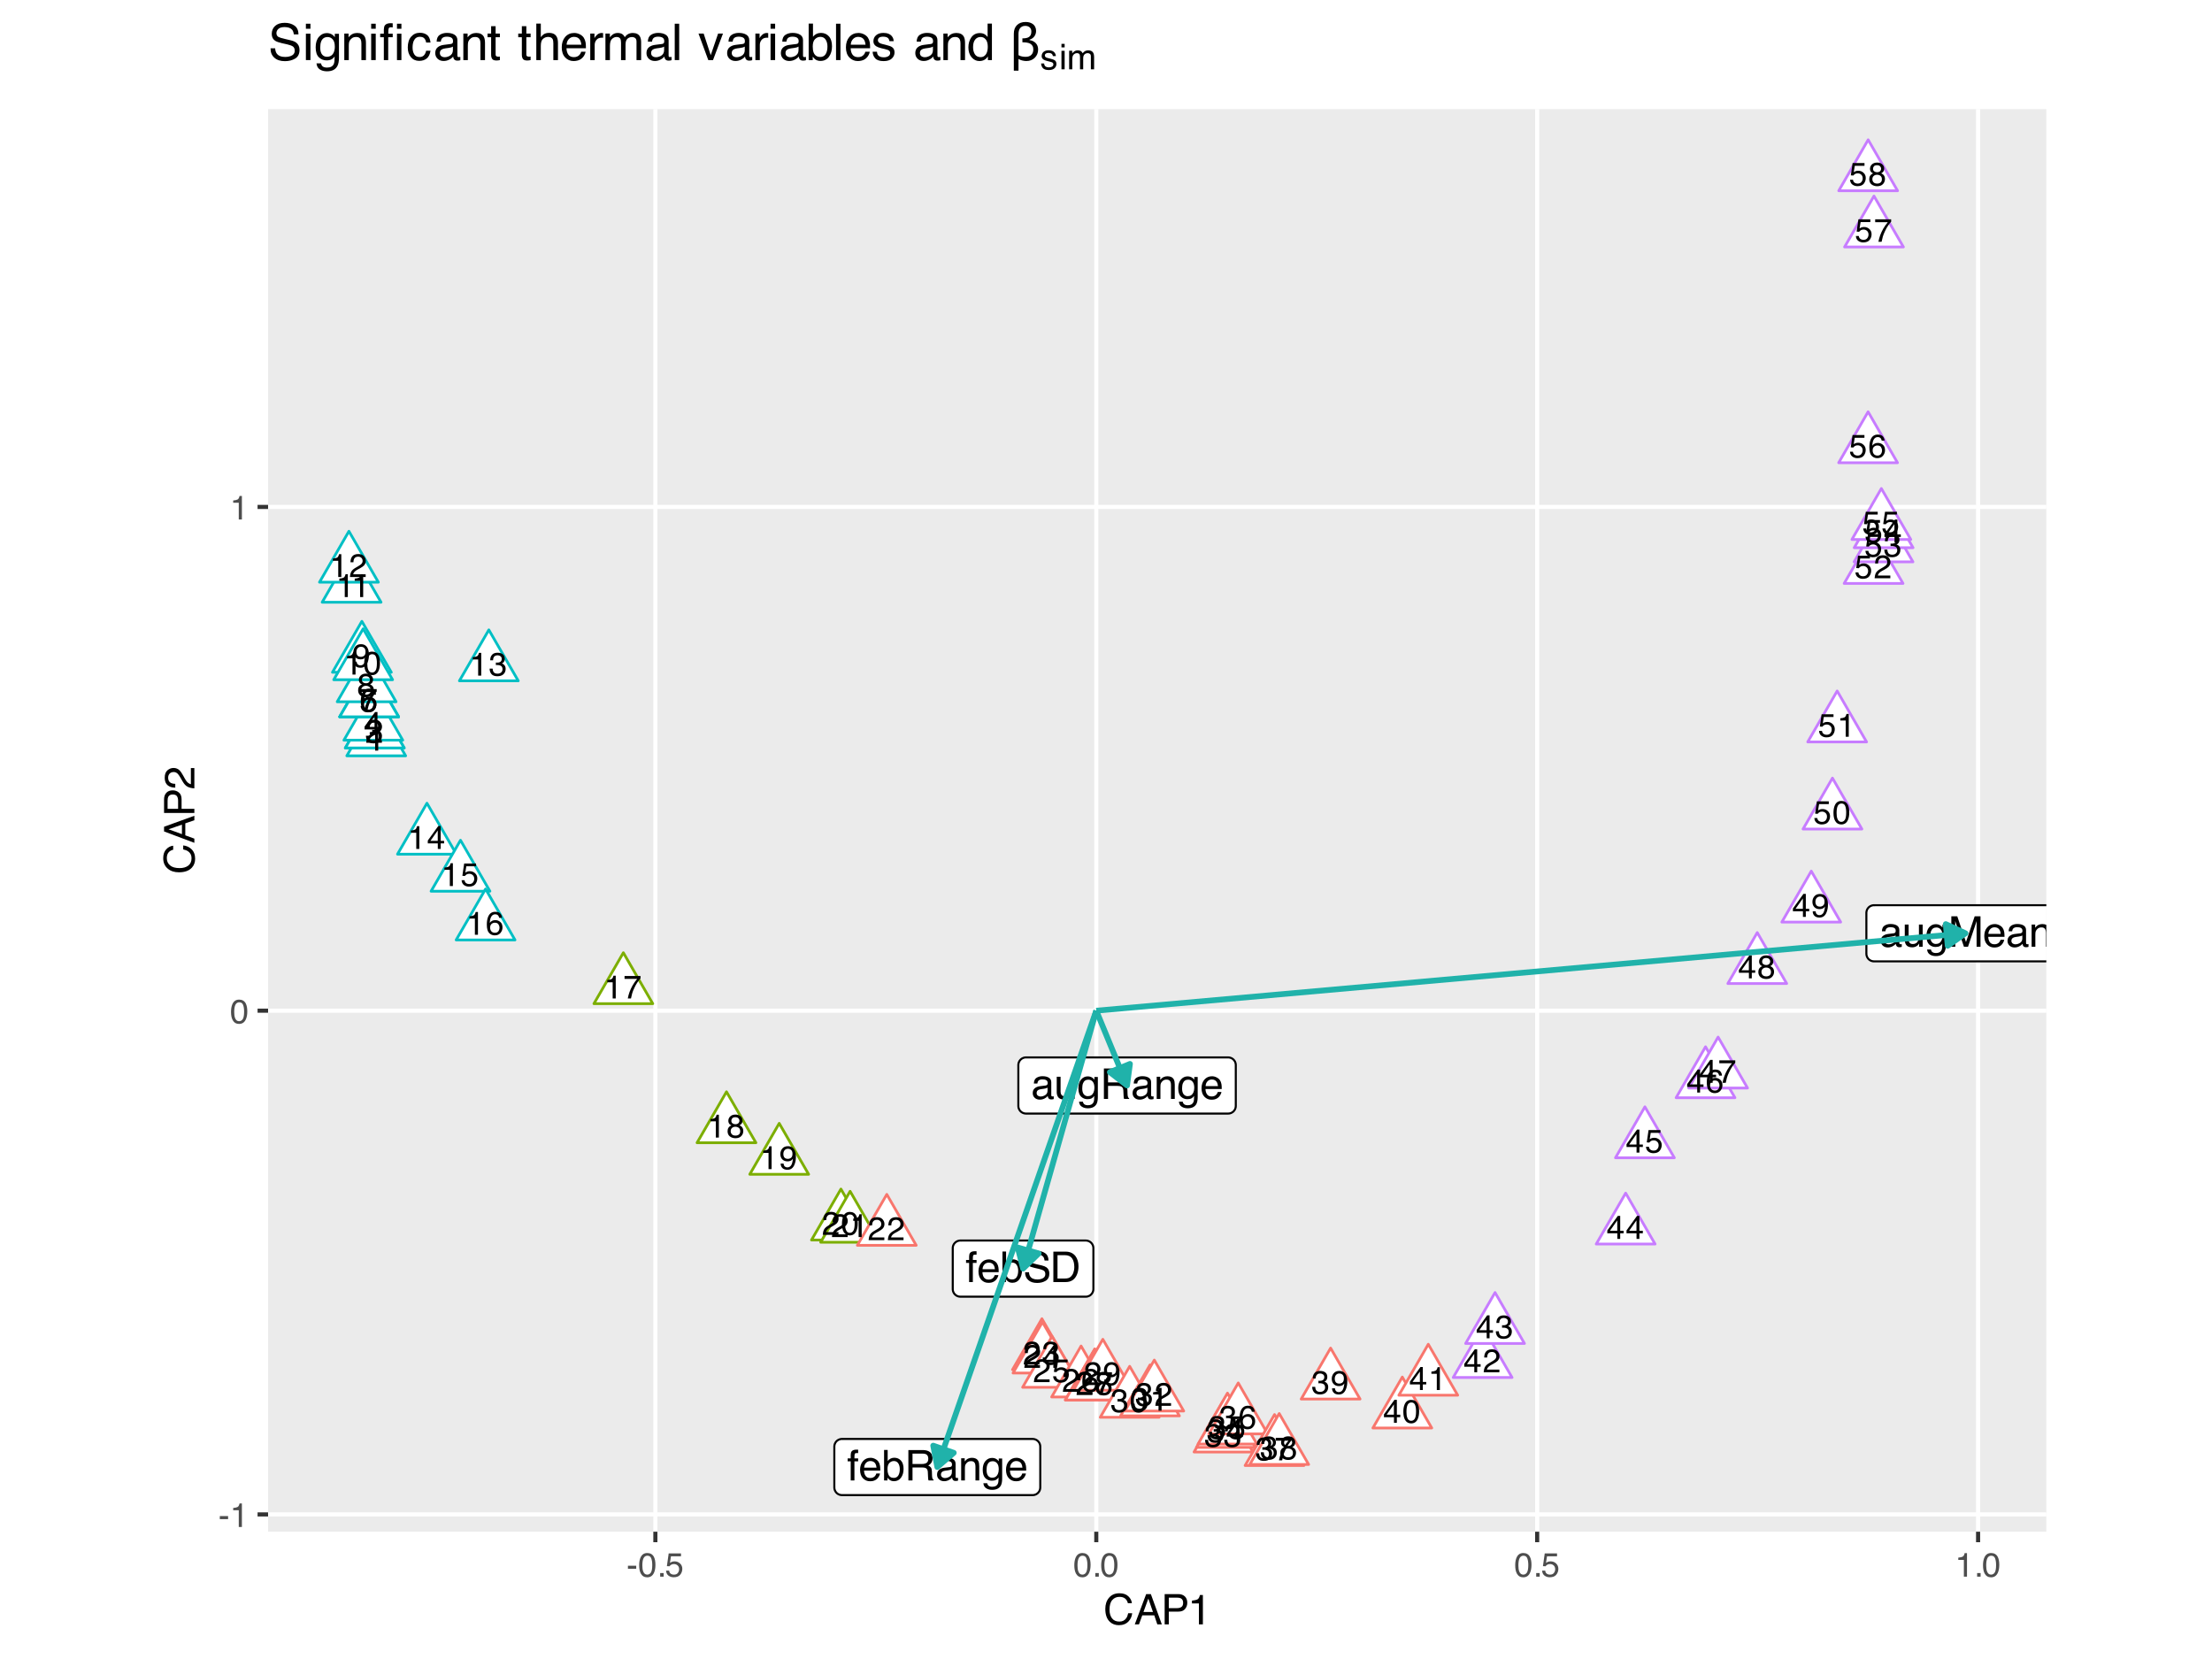 <?xml version="1.0" encoding="UTF-8"?>
<svg xmlns="http://www.w3.org/2000/svg" xmlns:xlink="http://www.w3.org/1999/xlink" width="576" height="432" viewBox="0 0 576 432">
<defs>
<g>
<g id="glyph-0-0">
<path d="M 0.281 0 L 0.281 -6.125 L 5.125 -6.125 L 5.125 0 Z M 4.359 -0.766 L 4.359 -5.359 L 1.047 -5.359 L 1.047 -0.766 Z M 4.359 -0.766 "/>
</g>
<g id="glyph-0-1">
<path d="M 0.812 -4.219 L 0.812 -4.797 C 1.352 -4.848 1.727 -4.938 1.938 -5.062 C 2.156 -5.188 2.316 -5.477 2.422 -5.938 L 3.016 -5.938 L 3.016 0 L 2.219 0 L 2.219 -4.219 Z M 0.812 -4.219 "/>
</g>
<g id="glyph-0-2">
<path d="M 0.266 0 C 0.297 -0.508 0.398 -0.953 0.578 -1.328 C 0.766 -1.711 1.129 -2.062 1.672 -2.375 L 2.469 -2.844 C 2.82 -3.051 3.07 -3.227 3.219 -3.375 C 3.445 -3.602 3.562 -3.867 3.562 -4.172 C 3.562 -4.516 3.457 -4.785 3.25 -4.984 C 3.039 -5.191 2.766 -5.297 2.422 -5.297 C 1.898 -5.297 1.539 -5.102 1.344 -4.719 C 1.238 -4.508 1.18 -4.219 1.172 -3.844 L 0.406 -3.844 C 0.414 -4.363 0.516 -4.789 0.703 -5.125 C 1.023 -5.695 1.598 -5.984 2.422 -5.984 C 3.098 -5.984 3.594 -5.797 3.906 -5.422 C 4.227 -5.055 4.391 -4.648 4.391 -4.203 C 4.391 -3.723 4.223 -3.312 3.891 -2.969 C 3.691 -2.77 3.344 -2.531 2.844 -2.25 L 2.266 -1.938 C 1.992 -1.789 1.781 -1.648 1.625 -1.516 C 1.352 -1.273 1.18 -1.004 1.109 -0.703 L 4.359 -0.703 L 4.359 0 Z M 0.266 0 "/>
</g>
<g id="glyph-0-3">
<path d="M 2.219 0.156 C 1.508 0.156 0.992 -0.035 0.672 -0.422 C 0.359 -0.805 0.203 -1.273 0.203 -1.828 L 0.984 -1.828 C 1.016 -1.441 1.086 -1.16 1.203 -0.984 C 1.398 -0.672 1.75 -0.516 2.25 -0.516 C 2.645 -0.516 2.961 -0.617 3.203 -0.828 C 3.441 -1.047 3.562 -1.32 3.562 -1.656 C 3.562 -2.062 3.438 -2.348 3.188 -2.516 C 2.938 -2.68 2.586 -2.766 2.141 -2.766 C 2.086 -2.766 2.035 -2.758 1.984 -2.75 C 1.93 -2.75 1.879 -2.75 1.828 -2.75 L 1.828 -3.422 C 1.91 -3.41 1.977 -3.398 2.031 -3.391 C 2.082 -3.391 2.141 -3.391 2.203 -3.391 C 2.484 -3.391 2.711 -3.438 2.891 -3.531 C 3.203 -3.688 3.359 -3.961 3.359 -4.359 C 3.359 -4.66 3.254 -4.891 3.047 -5.047 C 2.836 -5.211 2.594 -5.297 2.312 -5.297 C 1.812 -5.297 1.469 -5.129 1.281 -4.797 C 1.164 -4.609 1.102 -4.344 1.094 -4 L 0.359 -4 C 0.359 -4.445 0.445 -4.828 0.625 -5.141 C 0.926 -5.691 1.461 -5.969 2.234 -5.969 C 2.836 -5.969 3.305 -5.832 3.641 -5.562 C 3.973 -5.289 4.141 -4.898 4.141 -4.391 C 4.141 -4.023 4.039 -3.727 3.844 -3.5 C 3.727 -3.352 3.57 -3.242 3.375 -3.172 C 3.688 -3.078 3.93 -2.906 4.109 -2.656 C 4.285 -2.414 4.375 -2.117 4.375 -1.766 C 4.375 -1.191 4.188 -0.727 3.812 -0.375 C 3.438 -0.02 2.906 0.156 2.219 0.156 Z M 2.219 0.156 "/>
</g>
<g id="glyph-0-4">
<path d="M 2.812 -2.109 L 2.812 -4.812 L 0.906 -2.109 Z M 2.828 0 L 2.828 -1.453 L 0.219 -1.453 L 0.219 -2.188 L 2.953 -5.984 L 3.578 -5.984 L 3.578 -2.109 L 4.469 -2.109 L 4.469 -1.453 L 3.578 -1.453 L 3.578 0 Z M 2.828 0 "/>
</g>
<g id="glyph-0-5">
<path d="M 1.047 -1.516 C 1.098 -1.086 1.301 -0.797 1.656 -0.641 C 1.832 -0.555 2.035 -0.516 2.266 -0.516 C 2.711 -0.516 3.039 -0.656 3.25 -0.938 C 3.469 -1.219 3.578 -1.531 3.578 -1.875 C 3.578 -2.289 3.445 -2.613 3.188 -2.844 C 2.938 -3.07 2.633 -3.188 2.281 -3.188 C 2.02 -3.188 1.797 -3.133 1.609 -3.031 C 1.43 -2.926 1.273 -2.785 1.141 -2.609 L 0.484 -2.656 L 0.953 -5.859 L 4.047 -5.859 L 4.047 -5.141 L 1.516 -5.141 L 1.25 -3.484 C 1.395 -3.586 1.531 -3.664 1.656 -3.719 C 1.875 -3.812 2.129 -3.859 2.422 -3.859 C 2.961 -3.859 3.422 -3.68 3.797 -3.328 C 4.18 -2.973 4.375 -2.523 4.375 -1.984 C 4.375 -1.422 4.203 -0.922 3.859 -0.484 C 3.516 -0.055 2.957 0.156 2.188 0.156 C 1.707 0.156 1.281 0.02 0.906 -0.25 C 0.531 -0.531 0.32 -0.953 0.281 -1.516 Z M 1.047 -1.516 "/>
</g>
<g id="glyph-0-6">
<path d="M 2.5 -5.984 C 3.164 -5.984 3.629 -5.812 3.891 -5.469 C 4.148 -5.125 4.281 -4.77 4.281 -4.406 L 3.547 -4.406 C 3.492 -4.633 3.422 -4.816 3.328 -4.953 C 3.148 -5.203 2.875 -5.328 2.5 -5.328 C 2.082 -5.328 1.75 -5.133 1.5 -4.75 C 1.258 -4.363 1.125 -3.812 1.094 -3.094 C 1.27 -3.344 1.488 -3.531 1.75 -3.656 C 1.988 -3.758 2.254 -3.812 2.547 -3.812 C 3.047 -3.812 3.477 -3.648 3.844 -3.328 C 4.219 -3.016 4.406 -2.539 4.406 -1.906 C 4.406 -1.363 4.227 -0.883 3.875 -0.469 C 3.531 -0.051 3.031 0.156 2.375 0.156 C 1.812 0.156 1.328 -0.051 0.922 -0.469 C 0.523 -0.895 0.328 -1.613 0.328 -2.625 C 0.328 -3.363 0.414 -3.988 0.594 -4.5 C 0.938 -5.488 1.57 -5.984 2.5 -5.984 Z M 2.438 -0.516 C 2.832 -0.516 3.129 -0.645 3.328 -0.906 C 3.523 -1.176 3.625 -1.488 3.625 -1.844 C 3.625 -2.156 3.535 -2.445 3.359 -2.719 C 3.18 -3 2.863 -3.141 2.406 -3.141 C 2.082 -3.141 1.797 -3.031 1.547 -2.812 C 1.305 -2.602 1.188 -2.281 1.188 -1.844 C 1.188 -1.469 1.297 -1.148 1.516 -0.891 C 1.742 -0.641 2.051 -0.516 2.438 -0.516 Z M 2.438 -0.516 "/>
</g>
<g id="glyph-0-7">
<path d="M 4.469 -5.859 L 4.469 -5.219 C 4.27 -5.031 4.008 -4.703 3.688 -4.234 C 3.375 -3.773 3.098 -3.281 2.859 -2.75 C 2.609 -2.227 2.422 -1.754 2.297 -1.328 C 2.223 -1.055 2.117 -0.613 1.984 0 L 1.156 0 C 1.352 -1.133 1.77 -2.27 2.406 -3.406 C 2.789 -4.062 3.191 -4.629 3.609 -5.109 L 0.312 -5.109 L 0.312 -5.859 Z M 4.469 -5.859 "/>
</g>
<g id="glyph-0-8">
<path d="M 2.312 -3.469 C 2.645 -3.469 2.906 -3.555 3.094 -3.734 C 3.281 -3.922 3.375 -4.145 3.375 -4.406 C 3.375 -4.625 3.285 -4.828 3.109 -5.016 C 2.93 -5.203 2.66 -5.297 2.297 -5.297 C 1.93 -5.297 1.664 -5.203 1.5 -5.016 C 1.344 -4.828 1.266 -4.609 1.266 -4.359 C 1.266 -4.078 1.367 -3.859 1.578 -3.703 C 1.785 -3.547 2.031 -3.469 2.312 -3.469 Z M 2.359 -0.516 C 2.711 -0.516 3.004 -0.609 3.234 -0.797 C 3.461 -0.984 3.578 -1.266 3.578 -1.641 C 3.578 -2.023 3.457 -2.316 3.219 -2.516 C 2.977 -2.711 2.676 -2.812 2.312 -2.812 C 1.957 -2.812 1.664 -2.707 1.438 -2.5 C 1.207 -2.301 1.094 -2.02 1.094 -1.656 C 1.094 -1.344 1.195 -1.07 1.406 -0.844 C 1.613 -0.625 1.93 -0.516 2.359 -0.516 Z M 1.297 -3.172 C 1.086 -3.266 0.926 -3.367 0.812 -3.484 C 0.594 -3.711 0.484 -4.004 0.484 -4.359 C 0.484 -4.805 0.645 -5.188 0.969 -5.5 C 1.289 -5.82 1.75 -5.984 2.344 -5.984 C 2.906 -5.984 3.348 -5.832 3.672 -5.531 C 4.004 -5.227 4.172 -4.875 4.172 -4.469 C 4.172 -4.102 4.078 -3.801 3.891 -3.562 C 3.785 -3.438 3.617 -3.312 3.391 -3.188 C 3.641 -3.07 3.836 -2.941 3.984 -2.797 C 4.242 -2.516 4.375 -2.156 4.375 -1.719 C 4.375 -1.188 4.195 -0.738 3.844 -0.375 C 3.488 -0.008 2.988 0.172 2.344 0.172 C 1.77 0.172 1.281 0.012 0.875 -0.297 C 0.477 -0.617 0.281 -1.078 0.281 -1.672 C 0.281 -2.023 0.363 -2.328 0.531 -2.578 C 0.707 -2.836 0.961 -3.035 1.297 -3.172 Z M 1.297 -3.172 "/>
</g>
<g id="glyph-0-9">
<path d="M 1.141 -1.438 C 1.16 -1.031 1.316 -0.742 1.609 -0.578 C 1.766 -0.492 1.938 -0.453 2.125 -0.453 C 2.488 -0.453 2.797 -0.602 3.047 -0.906 C 3.297 -1.207 3.473 -1.812 3.578 -2.719 C 3.41 -2.457 3.203 -2.273 2.953 -2.172 C 2.711 -2.066 2.453 -2.016 2.172 -2.016 C 1.598 -2.016 1.141 -2.191 0.797 -2.547 C 0.461 -2.898 0.297 -3.359 0.297 -3.922 C 0.297 -4.461 0.461 -4.938 0.797 -5.344 C 1.129 -5.758 1.617 -5.969 2.266 -5.969 C 3.129 -5.969 3.727 -5.578 4.062 -4.797 C 4.25 -4.367 4.344 -3.832 4.344 -3.188 C 4.344 -2.457 4.227 -1.805 4 -1.234 C 3.645 -0.297 3.031 0.172 2.156 0.172 C 1.57 0.172 1.129 0.02 0.828 -0.281 C 0.523 -0.594 0.375 -0.977 0.375 -1.438 Z M 2.266 -2.672 C 2.566 -2.672 2.836 -2.766 3.078 -2.953 C 3.328 -3.148 3.453 -3.492 3.453 -3.984 C 3.453 -4.422 3.344 -4.75 3.125 -4.969 C 2.906 -5.188 2.625 -5.297 2.281 -5.297 C 1.914 -5.297 1.625 -5.172 1.406 -4.922 C 1.188 -4.672 1.078 -4.344 1.078 -3.938 C 1.078 -3.551 1.172 -3.242 1.359 -3.016 C 1.555 -2.785 1.859 -2.672 2.266 -2.672 Z M 2.266 -2.672 "/>
</g>
<g id="glyph-0-10">
<path d="M 2.312 -5.969 C 3.082 -5.969 3.641 -5.648 3.984 -5.016 C 4.242 -4.523 4.375 -3.848 4.375 -2.984 C 4.375 -2.18 4.254 -1.516 4.016 -0.984 C 3.672 -0.223 3.098 0.156 2.297 0.156 C 1.586 0.156 1.055 -0.148 0.703 -0.766 C 0.41 -1.285 0.266 -1.984 0.266 -2.859 C 0.266 -3.535 0.352 -4.117 0.531 -4.609 C 0.852 -5.516 1.445 -5.969 2.312 -5.969 Z M 2.297 -0.516 C 2.68 -0.516 2.988 -0.688 3.219 -1.031 C 3.457 -1.375 3.578 -2.02 3.578 -2.969 C 3.578 -3.645 3.492 -4.203 3.328 -4.641 C 3.16 -5.078 2.836 -5.297 2.359 -5.297 C 1.91 -5.297 1.582 -5.086 1.375 -4.672 C 1.176 -4.254 1.078 -3.641 1.078 -2.828 C 1.078 -2.223 1.145 -1.734 1.281 -1.359 C 1.477 -0.797 1.816 -0.516 2.297 -0.516 Z M 2.297 -0.516 "/>
</g>
<g id="glyph-1-0">
<path d="M 0.359 0 L 0.359 -7.922 L 6.641 -7.922 L 6.641 0 Z M 5.656 -1 L 5.656 -6.938 L 1.344 -6.938 L 1.344 -1 Z M 5.656 -1 "/>
</g>
<g id="glyph-1-1">
<path d="M 0.953 -6.656 C 0.961 -7.062 1.035 -7.359 1.172 -7.547 C 1.391 -7.867 1.82 -8.031 2.469 -8.031 C 2.531 -8.031 2.594 -8.031 2.656 -8.031 C 2.727 -8.031 2.805 -8.023 2.891 -8.016 L 2.891 -7.125 C 2.785 -7.133 2.707 -7.141 2.656 -7.141 C 2.613 -7.141 2.578 -7.141 2.547 -7.141 C 2.242 -7.141 2.062 -7.062 2 -6.906 C 1.945 -6.758 1.922 -6.375 1.922 -5.75 L 2.891 -5.75 L 2.891 -4.984 L 1.922 -4.984 L 1.922 0 L 0.953 0 L 0.953 -4.984 L 0.156 -4.984 L 0.156 -5.75 L 0.953 -5.75 Z M 0.953 -6.656 "/>
</g>
<g id="glyph-1-2">
<path d="M 3.125 -5.906 C 3.531 -5.906 3.926 -5.805 4.312 -5.609 C 4.695 -5.422 4.988 -5.176 5.188 -4.875 C 5.383 -4.582 5.516 -4.238 5.578 -3.844 C 5.629 -3.582 5.656 -3.16 5.656 -2.578 L 1.422 -2.578 C 1.441 -1.992 1.582 -1.523 1.844 -1.172 C 2.102 -0.816 2.504 -0.641 3.047 -0.641 C 3.555 -0.641 3.961 -0.805 4.266 -1.141 C 4.43 -1.328 4.551 -1.551 4.625 -1.812 L 5.578 -1.812 C 5.555 -1.602 5.473 -1.367 5.328 -1.109 C 5.191 -0.848 5.035 -0.633 4.859 -0.469 C 4.555 -0.176 4.191 0.02 3.766 0.125 C 3.523 0.176 3.258 0.203 2.969 0.203 C 2.25 0.203 1.641 -0.055 1.141 -0.578 C 0.641 -1.098 0.391 -1.832 0.391 -2.781 C 0.391 -3.707 0.641 -4.457 1.141 -5.031 C 1.648 -5.613 2.312 -5.906 3.125 -5.906 Z M 4.672 -3.344 C 4.629 -3.77 4.535 -4.109 4.391 -4.359 C 4.117 -4.828 3.676 -5.062 3.062 -5.062 C 2.613 -5.062 2.238 -4.898 1.938 -4.578 C 1.633 -4.254 1.473 -3.844 1.453 -3.344 Z M 3.031 -5.922 Z M 3.031 -5.922 "/>
</g>
<g id="glyph-1-3">
<path d="M 0.641 -7.953 L 1.578 -7.953 L 1.578 -5.078 C 1.797 -5.348 2.051 -5.555 2.344 -5.703 C 2.633 -5.848 2.953 -5.922 3.297 -5.922 C 4.016 -5.922 4.598 -5.672 5.047 -5.172 C 5.492 -4.68 5.719 -3.957 5.719 -3 C 5.719 -2.082 5.492 -1.32 5.047 -0.719 C 4.609 -0.113 4 0.188 3.219 0.188 C 2.781 0.188 2.41 0.074 2.109 -0.141 C 1.93 -0.266 1.738 -0.461 1.531 -0.734 L 1.531 0 L 0.641 0 Z M 3.156 -0.672 C 3.688 -0.672 4.082 -0.879 4.344 -1.297 C 4.602 -1.711 4.734 -2.266 4.734 -2.953 C 4.734 -3.555 4.602 -4.055 4.344 -4.453 C 4.082 -4.859 3.695 -5.062 3.188 -5.062 C 2.75 -5.062 2.363 -4.895 2.031 -4.562 C 1.695 -4.238 1.531 -3.703 1.531 -2.953 C 1.531 -2.41 1.598 -1.969 1.734 -1.625 C 1.984 -0.988 2.457 -0.672 3.156 -0.672 Z M 3.156 -0.672 "/>
</g>
<g id="glyph-1-4">
<path d="M 4.531 -4.297 C 5.031 -4.297 5.426 -4.395 5.719 -4.594 C 6.008 -4.789 6.156 -5.156 6.156 -5.688 C 6.156 -6.25 5.953 -6.633 5.547 -6.844 C 5.328 -6.945 5.035 -7 4.672 -7 L 2.047 -7 L 2.047 -4.297 Z M 0.969 -7.922 L 4.641 -7.922 C 5.242 -7.922 5.742 -7.832 6.141 -7.656 C 6.879 -7.32 7.25 -6.695 7.25 -5.781 C 7.25 -5.312 7.148 -4.926 6.953 -4.625 C 6.754 -4.32 6.484 -4.078 6.141 -3.891 C 6.441 -3.766 6.672 -3.598 6.828 -3.391 C 6.984 -3.191 7.07 -2.863 7.094 -2.406 L 7.125 -1.344 C 7.133 -1.039 7.16 -0.812 7.203 -0.656 C 7.266 -0.406 7.379 -0.242 7.547 -0.172 L 7.547 0 L 6.234 0 C 6.203 -0.07 6.172 -0.16 6.141 -0.266 C 6.117 -0.367 6.102 -0.578 6.094 -0.891 L 6.031 -2.219 C 6.008 -2.727 5.816 -3.07 5.453 -3.25 C 5.242 -3.344 4.922 -3.391 4.484 -3.391 L 2.047 -3.391 L 2.047 0 L 0.969 0 Z M 0.969 -7.922 "/>
</g>
<g id="glyph-1-5">
<path d="M 1.453 -1.531 C 1.453 -1.25 1.555 -1.023 1.766 -0.859 C 1.973 -0.703 2.211 -0.625 2.484 -0.625 C 2.828 -0.625 3.16 -0.707 3.484 -0.875 C 4.023 -1.133 4.297 -1.562 4.297 -2.156 L 4.297 -2.938 C 4.172 -2.863 4.016 -2.801 3.828 -2.75 C 3.641 -2.695 3.457 -2.66 3.281 -2.641 L 2.703 -2.562 C 2.348 -2.52 2.082 -2.445 1.906 -2.344 C 1.602 -2.176 1.453 -1.906 1.453 -1.531 Z M 3.812 -3.5 C 4.031 -3.531 4.176 -3.625 4.25 -3.781 C 4.301 -3.863 4.328 -3.988 4.328 -4.156 C 4.328 -4.488 4.207 -4.727 3.969 -4.875 C 3.727 -5.02 3.391 -5.094 2.953 -5.094 C 2.453 -5.094 2.094 -4.957 1.875 -4.688 C 1.758 -4.531 1.68 -4.305 1.641 -4.016 L 0.734 -4.016 C 0.754 -4.723 0.984 -5.219 1.422 -5.5 C 1.867 -5.781 2.391 -5.922 2.984 -5.922 C 3.66 -5.922 4.211 -5.789 4.641 -5.531 C 5.055 -5.27 5.266 -4.867 5.266 -4.328 L 5.266 -1 C 5.266 -0.895 5.285 -0.812 5.328 -0.75 C 5.367 -0.688 5.457 -0.656 5.594 -0.656 C 5.633 -0.656 5.68 -0.656 5.734 -0.656 C 5.785 -0.664 5.844 -0.676 5.906 -0.688 L 5.906 0.031 C 5.758 0.07 5.645 0.098 5.562 0.109 C 5.477 0.117 5.367 0.125 5.234 0.125 C 4.898 0.125 4.66 0.004 4.516 -0.234 C 4.43 -0.359 4.375 -0.535 4.344 -0.766 C 4.145 -0.504 3.859 -0.281 3.484 -0.094 C 3.117 0.09 2.711 0.188 2.266 0.188 C 1.734 0.188 1.297 0.023 0.953 -0.297 C 0.609 -0.617 0.438 -1.023 0.438 -1.516 C 0.438 -2.047 0.602 -2.457 0.938 -2.75 C 1.281 -3.051 1.723 -3.238 2.266 -3.312 Z M 3 -5.922 Z M 3 -5.922 "/>
</g>
<g id="glyph-1-6">
<path d="M 0.719 -5.781 L 1.641 -5.781 L 1.641 -4.953 C 1.91 -5.297 2.195 -5.539 2.5 -5.688 C 2.812 -5.832 3.148 -5.906 3.516 -5.906 C 4.336 -5.906 4.895 -5.617 5.188 -5.047 C 5.344 -4.734 5.422 -4.285 5.422 -3.703 L 5.422 0 L 4.438 0 L 4.438 -3.641 C 4.438 -3.992 4.383 -4.281 4.281 -4.5 C 4.102 -4.852 3.789 -5.031 3.344 -5.031 C 3.113 -5.031 2.922 -5.008 2.766 -4.969 C 2.504 -4.883 2.273 -4.723 2.078 -4.484 C 1.91 -4.297 1.801 -4.098 1.75 -3.891 C 1.707 -3.691 1.688 -3.406 1.688 -3.031 L 1.688 0 L 0.719 0 Z M 3 -5.922 Z M 3 -5.922 "/>
</g>
<g id="glyph-1-7">
<path d="M 2.75 -5.875 C 3.207 -5.875 3.602 -5.766 3.938 -5.547 C 4.125 -5.422 4.312 -5.238 4.5 -5 L 4.5 -5.719 L 5.391 -5.719 L 5.391 -0.469 C 5.391 0.258 5.285 0.836 5.078 1.266 C 4.672 2.047 3.906 2.438 2.781 2.438 C 2.164 2.438 1.645 2.297 1.219 2.016 C 0.789 1.742 0.551 1.312 0.5 0.719 L 1.5 0.719 C 1.539 0.977 1.633 1.176 1.781 1.312 C 2 1.531 2.344 1.641 2.812 1.641 C 3.551 1.641 4.035 1.379 4.266 0.859 C 4.41 0.547 4.473 -0.004 4.453 -0.797 C 4.266 -0.504 4.031 -0.285 3.75 -0.141 C 3.477 -0.004 3.117 0.062 2.672 0.062 C 2.047 0.062 1.5 -0.156 1.031 -0.594 C 0.562 -1.039 0.328 -1.773 0.328 -2.797 C 0.328 -3.766 0.562 -4.52 1.031 -5.062 C 1.508 -5.602 2.082 -5.875 2.75 -5.875 Z M 4.5 -2.906 C 4.5 -3.625 4.348 -4.156 4.047 -4.5 C 3.754 -4.844 3.379 -5.016 2.922 -5.016 C 2.242 -5.016 1.781 -4.695 1.531 -4.062 C 1.395 -3.719 1.328 -3.27 1.328 -2.719 C 1.328 -2.07 1.457 -1.578 1.719 -1.234 C 1.988 -0.891 2.344 -0.719 2.781 -0.719 C 3.477 -0.719 3.973 -1.035 4.266 -1.672 C 4.422 -2.023 4.5 -2.438 4.5 -2.906 Z M 2.859 -5.922 Z M 2.859 -5.922 "/>
</g>
<g id="glyph-1-8">
<path d="M 1.547 -2.562 C 1.566 -2.102 1.672 -1.738 1.859 -1.469 C 2.211 -0.938 2.844 -0.672 3.75 -0.672 C 4.145 -0.672 4.508 -0.727 4.844 -0.844 C 5.477 -1.07 5.797 -1.473 5.797 -2.047 C 5.797 -2.473 5.664 -2.781 5.406 -2.969 C 5.125 -3.145 4.691 -3.301 4.109 -3.438 L 3.047 -3.672 C 2.336 -3.836 1.836 -4.016 1.547 -4.203 C 1.047 -4.535 0.797 -5.031 0.797 -5.688 C 0.797 -6.395 1.039 -6.977 1.531 -7.438 C 2.031 -7.895 2.727 -8.125 3.625 -8.125 C 4.457 -8.125 5.164 -7.922 5.75 -7.516 C 6.332 -7.117 6.625 -6.477 6.625 -5.594 L 5.609 -5.594 C 5.555 -6.02 5.441 -6.348 5.266 -6.578 C 4.941 -6.992 4.383 -7.203 3.594 -7.203 C 2.969 -7.203 2.516 -7.066 2.234 -6.797 C 1.953 -6.523 1.812 -6.219 1.812 -5.875 C 1.812 -5.477 1.973 -5.191 2.297 -5.016 C 2.516 -4.898 3 -4.754 3.75 -4.578 L 4.859 -4.328 C 5.391 -4.203 5.801 -4.035 6.094 -3.828 C 6.594 -3.461 6.844 -2.926 6.844 -2.219 C 6.844 -1.344 6.523 -0.711 5.891 -0.328 C 5.254 0.043 4.516 0.234 3.672 0.234 C 2.68 0.234 1.91 -0.016 1.359 -0.516 C 0.797 -1.016 0.52 -1.695 0.531 -2.562 Z M 3.719 -8.141 Z M 3.719 -8.141 "/>
</g>
<g id="glyph-1-9">
<path d="M 3.891 -0.922 C 4.242 -0.922 4.539 -0.957 4.781 -1.031 C 5.195 -1.164 5.535 -1.438 5.797 -1.844 C 6.016 -2.156 6.172 -2.562 6.266 -3.062 C 6.316 -3.363 6.344 -3.645 6.344 -3.906 C 6.344 -4.883 6.145 -5.645 5.75 -6.188 C 5.363 -6.727 4.738 -7 3.875 -7 L 1.969 -7 L 1.969 -0.922 Z M 0.891 -7.922 L 4.094 -7.922 C 5.188 -7.922 6.035 -7.535 6.641 -6.766 C 7.172 -6.066 7.438 -5.172 7.438 -4.078 C 7.438 -3.242 7.281 -2.484 6.969 -1.797 C 6.406 -0.598 5.445 0 4.094 0 L 0.891 0 Z M 0.891 -7.922 "/>
</g>
<g id="glyph-1-10">
<path d="M 1.688 -5.781 L 1.688 -1.938 C 1.688 -1.645 1.734 -1.406 1.828 -1.219 C 1.992 -0.875 2.312 -0.703 2.781 -0.703 C 3.457 -0.703 3.922 -1.004 4.172 -1.609 C 4.305 -1.93 4.375 -2.375 4.375 -2.938 L 4.375 -5.781 L 5.344 -5.781 L 5.344 0 L 4.422 0 L 4.438 -0.859 C 4.312 -0.629 4.156 -0.441 3.969 -0.297 C 3.594 0.004 3.141 0.156 2.609 0.156 C 1.785 0.156 1.227 -0.117 0.938 -0.672 C 0.77 -0.961 0.688 -1.352 0.688 -1.844 L 0.688 -5.781 Z M 3.016 -5.922 Z M 3.016 -5.922 "/>
</g>
<g id="glyph-1-11">
<path d="M 0.812 -7.922 L 2.359 -7.922 L 4.625 -1.219 L 6.891 -7.922 L 8.406 -7.922 L 8.406 0 L 7.391 0 L 7.391 -4.672 C 7.391 -4.836 7.391 -5.109 7.391 -5.484 C 7.398 -5.859 7.406 -6.258 7.406 -6.688 L 5.156 0 L 4.094 0 L 1.812 -6.688 L 1.812 -6.438 C 1.812 -6.25 1.816 -5.953 1.828 -5.547 C 1.836 -5.148 1.844 -4.859 1.844 -4.672 L 1.844 0 L 0.812 0 Z M 0.812 -7.922 "/>
</g>
<g id="glyph-2-0">
<path d="M 0.281 0 L 0.281 -6.312 L 5.297 -6.312 L 5.297 0 Z M 4.5 -0.797 L 4.5 -5.516 L 1.078 -5.516 L 1.078 -0.797 Z M 4.5 -0.797 "/>
</g>
<g id="glyph-2-1">
<path d="M 0.359 -2.844 L 2.516 -2.844 L 2.516 -2.047 L 0.359 -2.047 Z M 0.359 -2.844 "/>
</g>
<g id="glyph-2-2">
<path d="M 0.844 -4.359 L 0.844 -4.953 C 1.395 -5.004 1.781 -5.094 2 -5.219 C 2.227 -5.344 2.395 -5.645 2.5 -6.125 L 3.109 -6.125 L 3.109 0 L 2.297 0 L 2.297 -4.359 Z M 0.844 -4.359 "/>
</g>
<g id="glyph-2-3">
<path d="M 2.375 -6.156 C 3.176 -6.156 3.754 -5.828 4.109 -5.172 C 4.379 -4.66 4.516 -3.961 4.516 -3.078 C 4.516 -2.242 4.391 -1.555 4.141 -1.016 C 3.785 -0.223 3.195 0.172 2.375 0.172 C 1.633 0.172 1.082 -0.148 0.719 -0.797 C 0.426 -1.328 0.281 -2.047 0.281 -2.953 C 0.281 -3.648 0.367 -4.25 0.547 -4.75 C 0.879 -5.688 1.488 -6.156 2.375 -6.156 Z M 2.375 -0.531 C 2.77 -0.531 3.086 -0.707 3.328 -1.062 C 3.566 -1.426 3.688 -2.086 3.688 -3.047 C 3.688 -3.754 3.598 -4.332 3.422 -4.781 C 3.254 -5.227 2.922 -5.453 2.422 -5.453 C 1.973 -5.453 1.641 -5.238 1.422 -4.812 C 1.211 -4.383 1.109 -3.754 1.109 -2.922 C 1.109 -2.297 1.176 -1.789 1.312 -1.406 C 1.52 -0.82 1.875 -0.531 2.375 -0.531 Z M 2.375 -0.531 "/>
</g>
<g id="glyph-2-4">
<path d="M 0.75 -0.938 L 1.656 -0.938 L 1.656 0 L 0.75 0 Z M 0.75 -0.938 "/>
</g>
<g id="glyph-2-5">
<path d="M 1.094 -1.562 C 1.133 -1.125 1.336 -0.82 1.703 -0.656 C 1.879 -0.57 2.094 -0.531 2.344 -0.531 C 2.801 -0.531 3.141 -0.676 3.359 -0.969 C 3.578 -1.258 3.688 -1.582 3.688 -1.938 C 3.688 -2.363 3.555 -2.691 3.297 -2.922 C 3.035 -3.16 2.719 -3.281 2.344 -3.281 C 2.082 -3.281 1.852 -3.227 1.656 -3.125 C 1.469 -3.02 1.305 -2.879 1.172 -2.703 L 0.5 -2.734 L 0.969 -6.047 L 4.172 -6.047 L 4.172 -5.297 L 1.562 -5.297 L 1.297 -3.594 C 1.43 -3.695 1.566 -3.773 1.703 -3.828 C 1.93 -3.93 2.195 -3.984 2.5 -3.984 C 3.062 -3.984 3.535 -3.801 3.922 -3.438 C 4.316 -3.07 4.516 -2.609 4.516 -2.047 C 4.516 -1.461 4.332 -0.945 3.969 -0.5 C 3.613 -0.062 3.047 0.156 2.266 0.156 C 1.754 0.156 1.305 0.012 0.922 -0.266 C 0.547 -0.547 0.332 -0.977 0.281 -1.562 Z M 1.094 -1.562 "/>
</g>
<g id="glyph-3-0">
<path d="M 0.359 0 L 0.359 -7.891 L 6.625 -7.891 L 6.625 0 Z M 5.625 -0.984 L 5.625 -6.906 L 1.344 -6.906 L 1.344 -0.984 Z M 5.625 -0.984 "/>
</g>
<g id="glyph-3-1">
<path d="M 4.156 -8.109 C 5.156 -8.109 5.93 -7.844 6.484 -7.312 C 7.035 -6.789 7.344 -6.191 7.406 -5.516 L 6.359 -5.516 C 6.242 -6.023 6.008 -6.426 5.656 -6.719 C 5.301 -7.02 4.805 -7.172 4.172 -7.172 C 3.398 -7.172 2.773 -6.895 2.297 -6.344 C 1.816 -5.801 1.578 -4.969 1.578 -3.844 C 1.578 -2.914 1.789 -2.164 2.219 -1.594 C 2.656 -1.02 3.301 -0.734 4.156 -0.734 C 4.938 -0.734 5.535 -1.035 5.953 -1.641 C 6.172 -1.961 6.332 -2.383 6.438 -2.906 L 7.484 -2.906 C 7.391 -2.07 7.082 -1.375 6.562 -0.812 C 5.938 -0.133 5.086 0.203 4.016 0.203 C 3.098 0.203 2.332 -0.07 1.719 -0.625 C 0.895 -1.363 0.484 -2.5 0.484 -4.031 C 0.484 -5.195 0.789 -6.148 1.406 -6.891 C 2.07 -7.703 2.988 -8.109 4.156 -8.109 Z M 3.953 -8.109 Z M 3.953 -8.109 "/>
</g>
<g id="glyph-3-2">
<path d="M 4.891 -3.234 L 3.688 -6.719 L 2.422 -3.234 Z M 3.125 -7.891 L 4.344 -7.891 L 7.203 0 L 6.031 0 L 5.234 -2.359 L 2.109 -2.359 L 1.25 0 L 0.156 0 Z M 3.125 -7.891 "/>
</g>
<g id="glyph-3-3">
<path d="M 0.938 -7.891 L 4.484 -7.891 C 5.191 -7.891 5.758 -7.691 6.188 -7.297 C 6.613 -6.898 6.828 -6.344 6.828 -5.625 C 6.828 -5.008 6.633 -4.473 6.25 -4.016 C 5.875 -3.555 5.285 -3.328 4.484 -3.328 L 2.016 -3.328 L 2.016 0 L 0.938 0 Z M 5.75 -5.625 C 5.75 -6.207 5.535 -6.602 5.109 -6.812 C 4.867 -6.914 4.547 -6.969 4.141 -6.969 L 2.016 -6.969 L 2.016 -4.234 L 4.141 -4.234 C 4.617 -4.234 5.004 -4.332 5.297 -4.531 C 5.598 -4.738 5.75 -5.102 5.75 -5.625 Z M 5.75 -5.625 "/>
</g>
<g id="glyph-3-4">
<path d="M 1.047 -5.453 L 1.047 -6.188 C 1.742 -6.258 2.227 -6.375 2.5 -6.531 C 2.781 -6.688 2.988 -7.062 3.125 -7.656 L 3.891 -7.656 L 3.891 0 L 2.859 0 L 2.859 -5.453 Z M 1.047 -5.453 "/>
</g>
<g id="glyph-4-0">
<path d="M 0 -0.359 L -7.891 -0.359 L -7.891 -6.625 L 0 -6.625 Z M -0.984 -5.625 L -6.906 -5.625 L -6.906 -1.344 L -0.984 -1.344 Z M -0.984 -5.625 "/>
</g>
<g id="glyph-4-1">
<path d="M -8.109 -4.156 C -8.109 -5.156 -7.844 -5.93 -7.312 -6.484 C -6.789 -7.035 -6.191 -7.344 -5.516 -7.406 L -5.516 -6.359 C -6.023 -6.242 -6.426 -6.008 -6.719 -5.656 C -7.02 -5.301 -7.172 -4.805 -7.172 -4.172 C -7.172 -3.398 -6.895 -2.773 -6.344 -2.297 C -5.801 -1.816 -4.969 -1.578 -3.844 -1.578 C -2.914 -1.578 -2.164 -1.789 -1.594 -2.219 C -1.02 -2.656 -0.734 -3.301 -0.734 -4.156 C -0.734 -4.938 -1.035 -5.535 -1.641 -5.953 C -1.961 -6.172 -2.383 -6.332 -2.906 -6.438 L -2.906 -7.484 C -2.07 -7.391 -1.375 -7.082 -0.812 -6.562 C -0.133 -5.938 0.203 -5.086 0.203 -4.016 C 0.203 -3.098 -0.07 -2.332 -0.625 -1.719 C -1.363 -0.895 -2.5 -0.484 -4.031 -0.484 C -5.195 -0.484 -6.148 -0.789 -6.891 -1.406 C -7.703 -2.07 -8.109 -2.988 -8.109 -4.156 Z M -8.109 -3.953 Z M -8.109 -3.953 "/>
</g>
<g id="glyph-4-2">
<path d="M -3.234 -4.891 L -6.719 -3.688 L -3.234 -2.422 Z M -7.891 -3.125 L -7.891 -4.344 L 0 -7.203 L 0 -6.031 L -2.359 -5.234 L -2.359 -2.109 L 0 -1.25 L 0 -0.156 Z M -7.891 -3.125 "/>
</g>
<g id="glyph-4-3">
<path d="M -7.891 -0.938 L -7.891 -4.484 C -7.891 -5.191 -7.691 -5.758 -7.297 -6.188 C -6.898 -6.613 -6.344 -6.828 -5.625 -6.828 C -5.008 -6.828 -4.473 -6.633 -4.016 -6.25 C -3.555 -5.875 -3.328 -5.285 -3.328 -4.484 L -3.328 -2.016 L 0 -2.016 L 0 -0.938 Z M -5.625 -5.75 C -6.207 -5.75 -6.602 -5.535 -6.812 -5.109 C -6.914 -4.867 -6.969 -4.547 -6.969 -4.141 L -6.969 -2.016 L -4.234 -2.016 L -4.234 -4.141 C -4.234 -4.617 -4.332 -5.004 -4.531 -5.297 C -4.738 -5.598 -5.102 -5.75 -5.625 -5.75 Z M -5.625 -5.75 "/>
</g>
<g id="glyph-4-4">
<path d="M 0 -0.344 C -0.664 -0.375 -1.242 -0.508 -1.734 -0.75 C -2.223 -0.988 -2.664 -1.457 -3.062 -2.156 L -3.656 -3.188 C -3.926 -3.645 -4.156 -3.969 -4.344 -4.156 C -4.645 -4.445 -4.988 -4.594 -5.375 -4.594 C -5.82 -4.594 -6.176 -4.457 -6.438 -4.188 C -6.695 -3.914 -6.828 -3.555 -6.828 -3.109 C -6.828 -2.453 -6.578 -1.992 -6.078 -1.734 C -5.805 -1.598 -5.438 -1.523 -4.969 -1.516 L -4.969 -0.531 C -5.633 -0.539 -6.176 -0.664 -6.594 -0.906 C -7.344 -1.32 -7.719 -2.062 -7.719 -3.125 C -7.719 -4 -7.477 -4.641 -7 -5.047 C -6.531 -5.453 -6.004 -5.656 -5.422 -5.656 C -4.797 -5.656 -4.266 -5.441 -3.828 -5.016 C -3.578 -4.766 -3.27 -4.312 -2.906 -3.656 L -2.5 -2.922 C -2.312 -2.578 -2.129 -2.301 -1.953 -2.094 C -1.641 -1.738 -1.289 -1.516 -0.906 -1.422 L -0.906 -5.625 L 0 -5.625 Z M 0 -0.344 "/>
</g>
<g id="glyph-5-0">
<path d="M 0.422 0 L 0.422 -9.469 L 7.938 -9.469 L 7.938 0 Z M 6.75 -1.188 L 6.75 -8.281 L 1.609 -8.281 L 1.609 -1.188 Z M 6.75 -1.188 "/>
</g>
<g id="glyph-5-1">
<path d="M 1.844 -3.062 C 1.875 -2.52 2 -2.082 2.219 -1.75 C 2.645 -1.125 3.395 -0.812 4.469 -0.812 C 4.957 -0.812 5.398 -0.879 5.797 -1.016 C 6.555 -1.273 6.938 -1.75 6.938 -2.438 C 6.938 -2.957 6.773 -3.328 6.453 -3.547 C 6.129 -3.766 5.617 -3.953 4.922 -4.109 L 3.641 -4.391 C 2.797 -4.586 2.203 -4.797 1.859 -5.016 C 1.254 -5.41 0.953 -6.004 0.953 -6.797 C 0.953 -7.648 1.242 -8.348 1.828 -8.891 C 2.422 -9.43 3.258 -9.703 4.344 -9.703 C 5.332 -9.703 6.172 -9.461 6.859 -8.984 C 7.555 -8.504 7.906 -7.738 7.906 -6.688 L 6.703 -6.688 C 6.641 -7.195 6.504 -7.586 6.297 -7.859 C 5.898 -8.348 5.234 -8.594 4.297 -8.594 C 3.547 -8.594 3.004 -8.43 2.672 -8.109 C 2.336 -7.797 2.172 -7.43 2.172 -7.016 C 2.172 -6.547 2.363 -6.207 2.75 -6 C 3.008 -5.863 3.582 -5.691 4.469 -5.484 L 5.797 -5.172 C 6.441 -5.023 6.938 -4.828 7.281 -4.578 C 7.883 -4.129 8.188 -3.488 8.188 -2.656 C 8.188 -1.602 7.805 -0.848 7.047 -0.391 C 6.285 0.055 5.398 0.281 4.391 0.281 C 3.211 0.281 2.289 -0.02 1.625 -0.625 C 0.957 -1.219 0.629 -2.031 0.641 -3.062 Z M 4.438 -9.734 Z M 4.438 -9.734 "/>
</g>
<g id="glyph-5-2">
<path d="M 0.844 -6.875 L 2.031 -6.875 L 2.031 0 L 0.844 0 Z M 0.844 -9.469 L 2.031 -9.469 L 2.031 -8.156 L 0.844 -8.156 Z M 0.844 -9.469 "/>
</g>
<g id="glyph-5-3">
<path d="M 3.281 -7.031 C 3.82 -7.031 4.297 -6.895 4.703 -6.625 C 4.922 -6.477 5.145 -6.258 5.375 -5.969 L 5.375 -6.844 L 6.453 -6.844 L 6.453 -0.562 C 6.453 0.309 6.32 1.004 6.062 1.516 C 5.582 2.453 4.672 2.922 3.328 2.922 C 2.586 2.922 1.961 2.754 1.453 2.422 C 0.953 2.086 0.672 1.566 0.609 0.859 L 1.781 0.859 C 1.844 1.172 1.957 1.41 2.125 1.578 C 2.383 1.828 2.797 1.953 3.359 1.953 C 4.242 1.953 4.828 1.641 5.109 1.016 C 5.266 0.648 5.336 -0.004 5.328 -0.953 C 5.098 -0.609 4.816 -0.348 4.484 -0.172 C 4.16 -0.004 3.734 0.078 3.203 0.078 C 2.453 0.078 1.797 -0.188 1.234 -0.719 C 0.672 -1.25 0.391 -2.125 0.391 -3.344 C 0.391 -4.5 0.672 -5.398 1.234 -6.047 C 1.805 -6.703 2.488 -7.031 3.281 -7.031 Z M 5.375 -3.484 C 5.375 -4.336 5.195 -4.969 4.844 -5.375 C 4.488 -5.789 4.039 -6 3.5 -6 C 2.688 -6 2.129 -5.617 1.828 -4.859 C 1.66 -4.441 1.578 -3.906 1.578 -3.25 C 1.578 -2.469 1.734 -1.875 2.047 -1.469 C 2.367 -1.062 2.797 -0.859 3.328 -0.859 C 4.16 -0.859 4.75 -1.234 5.094 -1.984 C 5.281 -2.41 5.375 -2.91 5.375 -3.484 Z M 3.422 -7.078 Z M 3.422 -7.078 "/>
</g>
<g id="glyph-5-4">
<path d="M 0.844 -6.906 L 1.953 -6.906 L 1.953 -5.922 C 2.273 -6.328 2.617 -6.617 2.984 -6.797 C 3.359 -6.973 3.766 -7.062 4.203 -7.062 C 5.18 -7.062 5.848 -6.719 6.203 -6.031 C 6.391 -5.656 6.484 -5.117 6.484 -4.422 L 6.484 0 L 5.297 0 L 5.297 -4.359 C 5.297 -4.773 5.234 -5.113 5.109 -5.375 C 4.898 -5.801 4.523 -6.016 3.984 -6.016 C 3.711 -6.016 3.488 -5.988 3.312 -5.938 C 3 -5.844 2.719 -5.648 2.469 -5.359 C 2.281 -5.129 2.156 -4.895 2.094 -4.656 C 2.039 -4.414 2.016 -4.066 2.016 -3.609 L 2.016 0 L 0.844 0 Z M 3.578 -7.078 Z M 3.578 -7.078 "/>
</g>
<g id="glyph-5-5">
<path d="M 1.141 -7.953 C 1.16 -8.43 1.242 -8.785 1.391 -9.016 C 1.66 -9.41 2.18 -9.609 2.953 -9.609 C 3.023 -9.609 3.098 -9.602 3.172 -9.594 C 3.254 -9.594 3.348 -9.586 3.453 -9.578 L 3.453 -8.516 C 3.328 -8.523 3.238 -8.531 3.188 -8.531 C 3.133 -8.539 3.082 -8.547 3.031 -8.547 C 2.688 -8.547 2.477 -8.453 2.406 -8.266 C 2.332 -8.086 2.297 -7.625 2.297 -6.875 L 3.453 -6.875 L 3.453 -5.953 L 2.281 -5.953 L 2.281 0 L 1.141 0 L 1.141 -5.953 L 0.188 -5.953 L 0.188 -6.875 L 1.141 -6.875 Z M 4.562 -8.156 L 4.562 -9.469 L 5.719 -9.469 L 5.719 -8.156 Z M 4.562 -6.875 L 5.719 -6.875 L 5.719 0 L 4.562 0 Z M 4.562 -6.875 "/>
</g>
<g id="glyph-5-6">
<path d="M 3.516 -7.109 C 4.297 -7.109 4.926 -6.914 5.406 -6.531 C 5.895 -6.156 6.191 -5.504 6.297 -4.578 L 5.156 -4.578 C 5.094 -5.004 4.938 -5.359 4.688 -5.641 C 4.445 -5.922 4.055 -6.062 3.516 -6.062 C 2.773 -6.062 2.242 -5.703 1.922 -4.984 C 1.723 -4.516 1.625 -3.938 1.625 -3.25 C 1.625 -2.562 1.77 -1.977 2.062 -1.5 C 2.352 -1.031 2.812 -0.797 3.438 -0.797 C 3.914 -0.797 4.297 -0.941 4.578 -1.234 C 4.859 -1.523 5.051 -1.926 5.156 -2.438 L 6.297 -2.438 C 6.16 -1.52 5.832 -0.848 5.312 -0.422 C 4.801 -0.004 4.145 0.203 3.344 0.203 C 2.438 0.203 1.711 -0.125 1.172 -0.781 C 0.641 -1.445 0.375 -2.273 0.375 -3.266 C 0.375 -4.473 0.664 -5.414 1.25 -6.094 C 1.844 -6.77 2.598 -7.109 3.516 -7.109 Z M 3.328 -7.078 Z M 3.328 -7.078 "/>
</g>
<g id="glyph-5-7">
<path d="M 1.734 -1.844 C 1.734 -1.5 1.852 -1.227 2.094 -1.031 C 2.344 -0.844 2.641 -0.75 2.984 -0.75 C 3.391 -0.75 3.785 -0.844 4.172 -1.031 C 4.805 -1.352 5.125 -1.867 5.125 -2.578 L 5.125 -3.516 C 4.988 -3.422 4.805 -3.344 4.578 -3.281 C 4.359 -3.227 4.141 -3.188 3.922 -3.156 L 3.219 -3.062 C 2.801 -3.008 2.488 -2.922 2.281 -2.797 C 1.914 -2.598 1.734 -2.281 1.734 -1.844 Z M 4.547 -4.188 C 4.816 -4.219 5 -4.328 5.094 -4.516 C 5.133 -4.617 5.156 -4.77 5.156 -4.969 C 5.156 -5.363 5.016 -5.648 4.734 -5.828 C 4.453 -6.004 4.051 -6.094 3.531 -6.094 C 2.926 -6.094 2.5 -5.93 2.25 -5.609 C 2.102 -5.422 2.008 -5.148 1.969 -4.797 L 0.891 -4.797 C 0.91 -5.648 1.188 -6.242 1.719 -6.578 C 2.25 -6.91 2.863 -7.078 3.562 -7.078 C 4.375 -7.078 5.031 -6.922 5.531 -6.609 C 6.039 -6.297 6.297 -5.812 6.297 -5.156 L 6.297 -1.188 C 6.297 -1.062 6.316 -0.961 6.359 -0.891 C 6.41 -0.816 6.516 -0.781 6.672 -0.781 C 6.723 -0.781 6.781 -0.785 6.844 -0.797 C 6.914 -0.805 6.988 -0.816 7.062 -0.828 L 7.062 0.031 C 6.875 0.082 6.734 0.113 6.641 0.125 C 6.547 0.133 6.422 0.141 6.266 0.141 C 5.859 0.141 5.566 0 5.391 -0.281 C 5.297 -0.426 5.227 -0.641 5.188 -0.922 C 4.945 -0.609 4.602 -0.336 4.156 -0.109 C 3.719 0.117 3.234 0.234 2.703 0.234 C 2.066 0.234 1.547 0.039 1.141 -0.344 C 0.734 -0.738 0.531 -1.227 0.531 -1.812 C 0.531 -2.445 0.727 -2.941 1.125 -3.297 C 1.531 -3.648 2.055 -3.867 2.703 -3.953 Z M 3.594 -7.078 Z M 3.594 -7.078 "/>
</g>
<g id="glyph-5-8">
<path d="M 1.078 -8.828 L 2.25 -8.828 L 2.25 -6.906 L 3.359 -6.906 L 3.359 -5.953 L 2.25 -5.953 L 2.25 -1.453 C 2.25 -1.211 2.332 -1.051 2.5 -0.969 C 2.594 -0.914 2.742 -0.891 2.953 -0.891 C 3.004 -0.891 3.062 -0.891 3.125 -0.891 C 3.195 -0.898 3.273 -0.91 3.359 -0.922 L 3.359 0 C 3.223 0.039 3.082 0.066 2.938 0.078 C 2.801 0.098 2.645 0.109 2.469 0.109 C 1.926 0.109 1.555 -0.023 1.359 -0.297 C 1.172 -0.578 1.078 -0.941 1.078 -1.391 L 1.078 -5.953 L 0.141 -5.953 L 0.141 -6.906 L 1.078 -6.906 Z M 1.078 -8.828 "/>
</g>
<g id="glyph-5-9">
</g>
<g id="glyph-5-10">
<path d="M 0.844 -9.5 L 2.016 -9.5 L 2.016 -5.969 C 2.285 -6.312 2.531 -6.555 2.75 -6.703 C 3.125 -6.953 3.594 -7.078 4.156 -7.078 C 5.156 -7.078 5.832 -6.723 6.188 -6.016 C 6.383 -5.641 6.484 -5.109 6.484 -4.422 L 6.484 0 L 5.281 0 L 5.281 -4.359 C 5.281 -4.859 5.219 -5.227 5.094 -5.469 C 4.883 -5.844 4.488 -6.031 3.906 -6.031 C 3.426 -6.031 2.988 -5.863 2.594 -5.531 C 2.207 -5.207 2.016 -4.582 2.016 -3.656 L 2.016 0 L 0.844 0 Z M 0.844 -9.5 "/>
</g>
<g id="glyph-5-11">
<path d="M 3.719 -7.062 C 4.219 -7.062 4.695 -6.945 5.156 -6.719 C 5.613 -6.488 5.961 -6.191 6.203 -5.828 C 6.43 -5.473 6.586 -5.066 6.672 -4.609 C 6.734 -4.285 6.766 -3.773 6.766 -3.078 L 1.703 -3.078 C 1.723 -2.379 1.891 -1.816 2.203 -1.391 C 2.516 -0.973 2.992 -0.766 3.641 -0.766 C 4.242 -0.766 4.727 -0.961 5.094 -1.359 C 5.301 -1.586 5.445 -1.859 5.531 -2.172 L 6.672 -2.172 C 6.641 -1.91 6.539 -1.625 6.375 -1.312 C 6.207 -1 6.016 -0.742 5.797 -0.547 C 5.453 -0.203 5.02 0.023 4.5 0.141 C 4.219 0.211 3.898 0.25 3.547 0.25 C 2.68 0.25 1.953 -0.062 1.359 -0.688 C 0.766 -1.312 0.469 -2.188 0.469 -3.312 C 0.469 -4.426 0.766 -5.328 1.359 -6.016 C 1.961 -6.711 2.75 -7.062 3.719 -7.062 Z M 5.578 -4 C 5.523 -4.5 5.414 -4.898 5.25 -5.203 C 4.926 -5.766 4.395 -6.047 3.656 -6.047 C 3.125 -6.047 2.676 -5.852 2.312 -5.469 C 1.945 -5.082 1.754 -4.594 1.734 -4 Z M 3.609 -7.078 Z M 3.609 -7.078 "/>
</g>
<g id="glyph-5-12">
<path d="M 0.891 -6.906 L 1.984 -6.906 L 1.984 -5.719 C 2.078 -5.945 2.297 -6.227 2.641 -6.562 C 2.992 -6.895 3.406 -7.062 3.875 -7.062 C 3.895 -7.062 3.93 -7.055 3.984 -7.047 C 4.035 -7.047 4.117 -7.039 4.234 -7.031 L 4.234 -5.797 C 4.172 -5.816 4.109 -5.828 4.047 -5.828 C 3.992 -5.828 3.93 -5.828 3.859 -5.828 C 3.273 -5.828 2.828 -5.641 2.516 -5.266 C 2.203 -4.891 2.047 -4.457 2.047 -3.969 L 2.047 0 L 0.891 0 Z M 0.891 -6.906 "/>
</g>
<g id="glyph-5-13">
<path d="M 0.844 -6.906 L 2 -6.906 L 2 -5.922 C 2.27 -6.266 2.52 -6.516 2.75 -6.672 C 3.125 -6.93 3.555 -7.062 4.047 -7.062 C 4.598 -7.062 5.039 -6.926 5.375 -6.656 C 5.562 -6.5 5.734 -6.27 5.891 -5.969 C 6.148 -6.344 6.453 -6.617 6.797 -6.797 C 7.148 -6.973 7.539 -7.062 7.969 -7.062 C 8.906 -7.062 9.539 -6.723 9.875 -6.047 C 10.051 -5.691 10.141 -5.207 10.141 -4.594 L 10.141 0 L 8.938 0 L 8.938 -4.797 C 8.938 -5.254 8.82 -5.566 8.594 -5.734 C 8.363 -5.91 8.082 -6 7.75 -6 C 7.289 -6 6.895 -5.848 6.562 -5.547 C 6.238 -5.242 6.078 -4.734 6.078 -4.016 L 6.078 0 L 4.906 0 L 4.906 -4.5 C 4.906 -4.969 4.848 -5.312 4.734 -5.531 C 4.555 -5.852 4.227 -6.016 3.75 -6.016 C 3.312 -6.016 2.91 -5.844 2.547 -5.5 C 2.191 -5.164 2.016 -4.551 2.016 -3.656 L 2.016 0 L 0.844 0 Z M 0.844 -6.906 "/>
</g>
<g id="glyph-5-14">
<path d="M 0.891 -9.469 L 2.047 -9.469 L 2.047 0 L 0.891 0 Z M 0.891 -9.469 "/>
</g>
<g id="glyph-5-15">
<path d="M 1.422 -6.906 L 3.266 -1.281 L 5.188 -6.906 L 6.453 -6.906 L 3.859 0 L 2.625 0 L 0.078 -6.906 Z M 1.422 -6.906 "/>
</g>
<g id="glyph-5-16">
<path d="M 0.766 -9.5 L 1.891 -9.5 L 1.891 -6.062 C 2.141 -6.395 2.441 -6.645 2.797 -6.812 C 3.148 -6.988 3.535 -7.078 3.953 -7.078 C 4.805 -7.078 5.5 -6.781 6.031 -6.188 C 6.57 -5.602 6.844 -4.734 6.844 -3.578 C 6.844 -2.492 6.578 -1.586 6.047 -0.859 C 5.516 -0.141 4.781 0.219 3.844 0.219 C 3.32 0.219 2.879 0.09 2.516 -0.156 C 2.305 -0.312 2.078 -0.555 1.828 -0.891 L 1.828 0 L 0.766 0 Z M 3.781 -0.812 C 4.406 -0.812 4.875 -1.055 5.188 -1.547 C 5.5 -2.047 5.656 -2.707 5.656 -3.531 C 5.656 -4.25 5.5 -4.848 5.188 -5.328 C 4.875 -5.805 4.414 -6.047 3.812 -6.047 C 3.281 -6.047 2.816 -5.848 2.422 -5.453 C 2.023 -5.066 1.828 -4.426 1.828 -3.531 C 1.828 -2.875 1.906 -2.348 2.062 -1.953 C 2.375 -1.191 2.945 -0.812 3.781 -0.812 Z M 3.781 -0.812 "/>
</g>
<g id="glyph-5-17">
<path d="M 1.547 -2.172 C 1.578 -1.773 1.672 -1.477 1.828 -1.281 C 2.117 -0.906 2.629 -0.719 3.359 -0.719 C 3.785 -0.719 4.16 -0.812 4.484 -1 C 4.816 -1.188 4.984 -1.473 4.984 -1.859 C 4.984 -2.16 4.848 -2.391 4.578 -2.547 C 4.41 -2.641 4.082 -2.75 3.594 -2.875 L 2.672 -3.094 C 2.078 -3.238 1.641 -3.406 1.359 -3.594 C 0.867 -3.906 0.625 -4.336 0.625 -4.891 C 0.625 -5.547 0.859 -6.07 1.328 -6.469 C 1.797 -6.875 2.426 -7.078 3.219 -7.078 C 4.258 -7.078 5.008 -6.773 5.469 -6.172 C 5.758 -5.785 5.898 -5.367 5.891 -4.922 L 4.797 -4.922 C 4.773 -5.18 4.68 -5.422 4.516 -5.641 C 4.254 -5.941 3.797 -6.094 3.141 -6.094 C 2.691 -6.094 2.352 -6.008 2.125 -5.844 C 1.906 -5.676 1.797 -5.453 1.797 -5.172 C 1.797 -4.867 1.945 -4.629 2.25 -4.453 C 2.414 -4.348 2.664 -4.254 3 -4.172 L 3.766 -3.984 C 4.598 -3.785 5.16 -3.586 5.453 -3.391 C 5.898 -3.098 6.125 -2.633 6.125 -2 C 6.125 -1.383 5.891 -0.852 5.422 -0.406 C 4.953 0.039 4.242 0.266 3.297 0.266 C 2.266 0.266 1.535 0.027 1.109 -0.438 C 0.68 -0.906 0.453 -1.484 0.422 -2.172 Z M 3.25 -7.078 Z M 3.25 -7.078 "/>
</g>
<g id="glyph-5-18">
<path d="M 1.578 -3.375 C 1.578 -2.633 1.734 -2.016 2.047 -1.516 C 2.367 -1.016 2.875 -0.766 3.562 -0.766 C 4.102 -0.766 4.547 -0.992 4.891 -1.453 C 5.234 -1.922 5.406 -2.586 5.406 -3.453 C 5.406 -4.316 5.227 -4.957 4.875 -5.375 C 4.52 -5.801 4.078 -6.016 3.547 -6.016 C 2.961 -6.016 2.488 -5.789 2.125 -5.344 C 1.758 -4.895 1.578 -4.238 1.578 -3.375 Z M 3.328 -7.031 C 3.859 -7.031 4.301 -6.914 4.656 -6.688 C 4.863 -6.562 5.098 -6.336 5.359 -6.016 L 5.359 -9.5 L 6.484 -9.5 L 6.484 0 L 5.438 0 L 5.438 -0.953 C 5.164 -0.535 4.844 -0.227 4.469 -0.031 C 4.102 0.156 3.68 0.25 3.203 0.25 C 2.43 0.25 1.766 -0.07 1.203 -0.719 C 0.641 -1.375 0.359 -2.238 0.359 -3.312 C 0.359 -4.312 0.613 -5.18 1.125 -5.922 C 1.645 -6.66 2.379 -7.031 3.328 -7.031 Z M 3.328 -7.031 "/>
</g>
<g id="glyph-6-0">
<path d="M 1.656 0 L 1.656 -9.906 L 11.547 -9.906 L 11.547 0 Z M 2.469 -0.828 L 10.734 -0.828 L 10.734 -9.078 L 2.469 -9.078 Z M 2.469 -0.828 "/>
</g>
<g id="glyph-6-1">
<path d="M 7.516 -2.859 C 7.516 -1.992 7.223 -1.273 6.641 -0.703 C 6.066 -0.141 5.336 0.141 4.453 0.141 C 4.117 0.141 3.758 0.094 3.375 0 C 3 -0.094 2.676 -0.227 2.406 -0.406 L 2.406 2.656 L 1.188 2.656 L 1.188 -6.953 C 1.188 -7.91 1.457 -8.66 2 -9.203 C 2.551 -9.754 3.305 -10.031 4.266 -10.031 C 4.648 -10.031 5 -9.984 5.312 -9.891 C 5.633 -9.797 5.926 -9.648 6.188 -9.453 C 6.426 -9.273 6.617 -9.035 6.766 -8.734 C 6.91 -8.441 6.984 -8.098 6.984 -7.703 C 6.984 -7.16 6.832 -6.688 6.531 -6.281 C 6.238 -5.875 5.82 -5.586 5.281 -5.422 L 5.281 -5.312 C 5.957 -5.207 6.5 -4.941 6.906 -4.516 C 7.312 -4.086 7.516 -3.535 7.516 -2.859 Z M 6.266 -2.891 C 6.266 -3.273 6.188 -3.586 6.031 -3.828 C 5.883 -4.066 5.688 -4.254 5.438 -4.391 C 5.188 -4.523 4.906 -4.613 4.594 -4.656 C 4.281 -4.707 3.969 -4.734 3.656 -4.734 L 3.422 -4.734 L 3.422 -5.766 L 3.656 -5.766 C 3.938 -5.766 4.211 -5.797 4.484 -5.859 C 4.766 -5.922 4.988 -6.016 5.156 -6.141 C 5.352 -6.285 5.5 -6.461 5.594 -6.672 C 5.695 -6.891 5.75 -7.18 5.75 -7.547 C 5.75 -8.023 5.598 -8.391 5.297 -8.641 C 5.004 -8.891 4.625 -9.016 4.156 -9.016 C 3.844 -9.016 3.57 -8.957 3.344 -8.844 C 3.125 -8.727 2.941 -8.578 2.797 -8.391 C 2.66 -8.203 2.562 -7.977 2.5 -7.719 C 2.438 -7.469 2.406 -7.211 2.406 -6.953 L 2.406 -1.391 C 2.688 -1.223 2.988 -1.109 3.312 -1.047 C 3.633 -0.984 3.953 -0.953 4.266 -0.953 C 4.898 -0.953 5.391 -1.117 5.734 -1.453 C 6.086 -1.785 6.266 -2.266 6.266 -2.891 Z M 6.266 -2.891 "/>
</g>
<g id="glyph-7-0">
<path d="M 0.297 0 L 0.297 -6.625 L 5.562 -6.625 L 5.562 0 Z M 4.719 -0.828 L 4.719 -5.797 L 1.125 -5.797 L 1.125 -0.828 Z M 4.719 -0.828 "/>
</g>
<g id="glyph-7-1">
<path d="M 1.078 -1.516 C 1.098 -1.242 1.164 -1.035 1.281 -0.891 C 1.488 -0.629 1.844 -0.5 2.344 -0.5 C 2.645 -0.5 2.91 -0.562 3.141 -0.688 C 3.367 -0.82 3.484 -1.023 3.484 -1.297 C 3.484 -1.504 3.391 -1.664 3.203 -1.781 C 3.086 -1.844 2.859 -1.914 2.516 -2 L 1.859 -2.172 C 1.453 -2.273 1.148 -2.391 0.953 -2.516 C 0.609 -2.734 0.438 -3.035 0.438 -3.422 C 0.438 -3.879 0.598 -4.25 0.922 -4.531 C 1.254 -4.812 1.695 -4.953 2.25 -4.953 C 2.977 -4.953 3.504 -4.738 3.828 -4.312 C 4.023 -4.039 4.125 -3.75 4.125 -3.438 L 3.359 -3.438 C 3.336 -3.625 3.27 -3.789 3.156 -3.938 C 2.969 -4.156 2.645 -4.266 2.188 -4.266 C 1.883 -4.266 1.656 -4.203 1.5 -4.078 C 1.344 -3.961 1.266 -3.812 1.266 -3.625 C 1.266 -3.414 1.363 -3.242 1.562 -3.109 C 1.688 -3.035 1.863 -2.973 2.094 -2.922 L 2.641 -2.781 C 3.223 -2.645 3.613 -2.508 3.812 -2.375 C 4.125 -2.164 4.281 -1.836 4.281 -1.391 C 4.281 -0.961 4.117 -0.594 3.797 -0.281 C 3.473 0.027 2.973 0.188 2.297 0.188 C 1.578 0.188 1.066 0.023 0.766 -0.297 C 0.473 -0.629 0.316 -1.035 0.297 -1.516 Z M 2.281 -4.953 Z M 2.281 -4.953 "/>
</g>
<g id="glyph-7-2">
<path d="M 0.594 -4.812 L 1.422 -4.812 L 1.422 0 L 0.594 0 Z M 0.594 -6.625 L 1.422 -6.625 L 1.422 -5.703 L 0.594 -5.703 Z M 0.594 -6.625 "/>
</g>
<g id="glyph-7-3">
<path d="M 0.594 -4.828 L 1.391 -4.828 L 1.391 -4.141 C 1.586 -4.379 1.766 -4.551 1.922 -4.656 C 2.191 -4.844 2.492 -4.938 2.828 -4.938 C 3.211 -4.938 3.523 -4.844 3.766 -4.656 C 3.891 -4.539 4.008 -4.379 4.125 -4.172 C 4.301 -4.43 4.508 -4.625 4.75 -4.75 C 5 -4.875 5.273 -4.938 5.578 -4.938 C 6.223 -4.938 6.664 -4.703 6.906 -4.234 C 7.031 -3.984 7.094 -3.645 7.094 -3.219 L 7.094 0 L 6.25 0 L 6.25 -3.359 C 6.25 -3.68 6.164 -3.898 6 -4.016 C 5.844 -4.141 5.648 -4.203 5.422 -4.203 C 5.098 -4.203 4.82 -4.094 4.594 -3.875 C 4.363 -3.664 4.25 -3.312 4.25 -2.812 L 4.25 0 L 3.422 0 L 3.422 -3.156 C 3.422 -3.477 3.383 -3.719 3.312 -3.875 C 3.188 -4.094 2.957 -4.203 2.625 -4.203 C 2.312 -4.203 2.031 -4.082 1.781 -3.844 C 1.531 -3.613 1.406 -3.188 1.406 -2.562 L 1.406 0 L 0.594 0 Z M 0.594 -4.828 "/>
</g>
</g>
<clipPath id="clip-0">
<path clip-rule="nonzero" d="M 37.66 0 L 538.34 0 L 538.34 432 L 37.66 432 Z M 37.66 0 "/>
</clipPath>
<clipPath id="clip-1">
<path clip-rule="nonzero" d="M 69.809 28.41 L 532.859 28.41 L 532.859 398.852 L 69.809 398.852 Z M 69.809 28.41 "/>
</clipPath>
<clipPath id="clip-2">
<path clip-rule="nonzero" d="M 69.809 393 L 532.859 393 L 532.859 395 L 69.809 395 Z M 69.809 393 "/>
</clipPath>
<clipPath id="clip-3">
<path clip-rule="nonzero" d="M 69.809 262 L 532.859 262 L 532.859 264 L 69.809 264 Z M 69.809 262 "/>
</clipPath>
<clipPath id="clip-4">
<path clip-rule="nonzero" d="M 69.809 131 L 532.859 131 L 532.859 133 L 69.809 133 Z M 69.809 131 "/>
</clipPath>
<clipPath id="clip-5">
<path clip-rule="nonzero" d="M 170 28.41 L 172 28.41 L 172 398.852 L 170 398.852 Z M 170 28.41 "/>
</clipPath>
<clipPath id="clip-6">
<path clip-rule="nonzero" d="M 284 28.41 L 287 28.41 L 287 398.852 L 284 398.852 Z M 284 28.41 "/>
</clipPath>
<clipPath id="clip-7">
<path clip-rule="nonzero" d="M 399 28.41 L 401 28.41 L 401 398.852 L 399 398.852 Z M 399 28.41 "/>
</clipPath>
<clipPath id="clip-8">
<path clip-rule="nonzero" d="M 514 28.41 L 516 28.41 L 516 398.852 L 514 398.852 Z M 514 28.41 "/>
</clipPath>
<clipPath id="clip-9">
<path clip-rule="nonzero" d="M 486 235 L 532.859 235 L 532.859 251 L 486 251 Z M 486 235 "/>
</clipPath>
<clipPath id="clip-10">
<path clip-rule="nonzero" d="M 485 235 L 532.859 235 L 532.859 251 L 485 251 Z M 485 235 "/>
</clipPath>
<clipPath id="clip-11">
<path clip-rule="nonzero" d="M 489 238 L 532.859 238 L 532.859 249 L 489 249 Z M 489 238 "/>
</clipPath>
</defs>
<rect x="-57.6" y="-43.2" width="691.2" height="518.4" fill="rgb(100%, 100%, 100%)" fill-opacity="1"/>
<g clip-path="url(#clip-0)">
<path fill-rule="nonzero" fill="rgb(100%, 100%, 100%)" fill-opacity="1" stroke-width="1.067" stroke-linecap="round" stroke-linejoin="round" stroke="rgb(100%, 100%, 100%)" stroke-opacity="1" stroke-miterlimit="10" d="M 37.66 432 L 538.34 432 L 538.34 0 L 37.66 0 Z M 37.66 432 "/>
</g>
<g clip-path="url(#clip-1)">
<path fill-rule="nonzero" fill="rgb(92.157%, 92.157%, 92.157%)" fill-opacity="1" d="M 69.809 398.848 L 532.859 398.848 L 532.859 28.406 L 69.809 28.406 Z M 69.809 398.848 "/>
</g>
<g clip-path="url(#clip-2)">
<path fill="none" stroke-width="1.067" stroke-linecap="butt" stroke-linejoin="round" stroke="rgb(100%, 100%, 100%)" stroke-opacity="1" stroke-miterlimit="10" d="M 69.809 394.352 L 532.859 394.352 "/>
</g>
<g clip-path="url(#clip-3)">
<path fill="none" stroke-width="1.067" stroke-linecap="butt" stroke-linejoin="round" stroke="rgb(100%, 100%, 100%)" stroke-opacity="1" stroke-miterlimit="10" d="M 69.809 263.176 L 532.859 263.176 "/>
</g>
<g clip-path="url(#clip-4)">
<path fill="none" stroke-width="1.067" stroke-linecap="butt" stroke-linejoin="round" stroke="rgb(100%, 100%, 100%)" stroke-opacity="1" stroke-miterlimit="10" d="M 69.809 132 L 532.859 132 "/>
</g>
<g clip-path="url(#clip-5)">
<path fill="none" stroke-width="1.067" stroke-linecap="butt" stroke-linejoin="round" stroke="rgb(100%, 100%, 100%)" stroke-opacity="1" stroke-miterlimit="10" d="M 170.656 398.848 L 170.656 28.41 "/>
</g>
<g clip-path="url(#clip-6)">
<path fill="none" stroke-width="1.067" stroke-linecap="butt" stroke-linejoin="round" stroke="rgb(100%, 100%, 100%)" stroke-opacity="1" stroke-miterlimit="10" d="M 285.469 398.848 L 285.469 28.41 "/>
</g>
<g clip-path="url(#clip-7)">
<path fill="none" stroke-width="1.067" stroke-linecap="butt" stroke-linejoin="round" stroke="rgb(100%, 100%, 100%)" stroke-opacity="1" stroke-miterlimit="10" d="M 400.277 398.848 L 400.277 28.41 "/>
</g>
<g clip-path="url(#clip-8)">
<path fill="none" stroke-width="1.067" stroke-linecap="butt" stroke-linejoin="round" stroke="rgb(100%, 100%, 100%)" stroke-opacity="1" stroke-miterlimit="10" d="M 515.09 398.848 L 515.09 28.41 "/>
</g>
<path fill-rule="nonzero" fill="rgb(100%, 100%, 100%)" fill-opacity="1" stroke-width="0.709" stroke-linecap="round" stroke-linejoin="round" stroke="rgb(0%, 74.902%, 76.863%)" stroke-opacity="1" stroke-miterlimit="10" d="M 97.969 183.543 L 105.633 196.816 L 90.309 196.816 Z M 97.969 183.543 "/>
<path fill-rule="nonzero" fill="rgb(100%, 100%, 100%)" fill-opacity="1" stroke-width="0.709" stroke-linecap="round" stroke-linejoin="round" stroke="rgb(0%, 74.902%, 76.863%)" stroke-opacity="1" stroke-miterlimit="10" d="M 97.586 181.5 L 105.25 194.77 L 89.926 194.77 Z M 97.586 181.5 "/>
<path fill-rule="nonzero" fill="rgb(100%, 100%, 100%)" fill-opacity="1" stroke-width="0.709" stroke-linecap="round" stroke-linejoin="round" stroke="rgb(0%, 74.902%, 76.863%)" stroke-opacity="1" stroke-miterlimit="10" d="M 97.586 181.5 L 105.25 194.77 L 89.926 194.77 Z M 97.586 181.5 "/>
<path fill-rule="nonzero" fill="rgb(100%, 100%, 100%)" fill-opacity="1" stroke-width="0.709" stroke-linecap="round" stroke-linejoin="round" stroke="rgb(0%, 74.902%, 76.863%)" stroke-opacity="1" stroke-miterlimit="10" d="M 97.215 179.469 L 104.875 192.742 L 89.551 192.742 Z M 97.215 179.469 "/>
<path fill-rule="nonzero" fill="rgb(100%, 100%, 100%)" fill-opacity="1" stroke-width="0.709" stroke-linecap="round" stroke-linejoin="round" stroke="rgb(0%, 74.902%, 76.863%)" stroke-opacity="1" stroke-miterlimit="10" d="M 96.129 173.414 L 103.789 186.684 L 88.465 186.684 Z M 96.129 173.414 "/>
<path fill-rule="nonzero" fill="rgb(100%, 100%, 100%)" fill-opacity="1" stroke-width="0.709" stroke-linecap="round" stroke-linejoin="round" stroke="rgb(0%, 74.902%, 76.863%)" stroke-opacity="1" stroke-miterlimit="10" d="M 96.121 173.379 L 103.785 186.652 L 88.461 186.652 Z M 96.121 173.379 "/>
<path fill-rule="nonzero" fill="rgb(100%, 100%, 100%)" fill-opacity="1" stroke-width="0.709" stroke-linecap="round" stroke-linejoin="round" stroke="rgb(0%, 74.902%, 76.863%)" stroke-opacity="1" stroke-miterlimit="10" d="M 96.121 173.379 L 103.785 186.652 L 88.461 186.652 Z M 96.121 173.379 "/>
<path fill-rule="nonzero" fill="rgb(100%, 100%, 100%)" fill-opacity="1" stroke-width="0.709" stroke-linecap="round" stroke-linejoin="round" stroke="rgb(0%, 74.902%, 76.863%)" stroke-opacity="1" stroke-miterlimit="10" d="M 95.469 169.469 L 103.133 182.738 L 87.809 182.738 Z M 95.469 169.469 "/>
<path fill-rule="nonzero" fill="rgb(100%, 100%, 100%)" fill-opacity="1" stroke-width="0.709" stroke-linecap="round" stroke-linejoin="round" stroke="rgb(0%, 74.902%, 76.863%)" stroke-opacity="1" stroke-miterlimit="10" d="M 94.23 161.793 L 101.895 175.062 L 86.57 175.062 Z M 94.23 161.793 "/>
<path fill-rule="nonzero" fill="rgb(100%, 100%, 100%)" fill-opacity="1" stroke-width="0.709" stroke-linecap="round" stroke-linejoin="round" stroke="rgb(0%, 74.902%, 76.863%)" stroke-opacity="1" stroke-miterlimit="10" d="M 94.566 163.73 L 102.227 177 L 86.902 177 Z M 94.566 163.73 "/>
<path fill-rule="nonzero" fill="rgb(100%, 100%, 100%)" fill-opacity="1" stroke-width="0.709" stroke-linecap="round" stroke-linejoin="round" stroke="rgb(0%, 74.902%, 76.863%)" stroke-opacity="1" stroke-miterlimit="10" d="M 91.555 143.547 L 99.219 156.82 L 83.895 156.82 Z M 91.555 143.547 "/>
<path fill-rule="nonzero" fill="rgb(100%, 100%, 100%)" fill-opacity="1" stroke-width="0.709" stroke-linecap="round" stroke-linejoin="round" stroke="rgb(0%, 74.902%, 76.863%)" stroke-opacity="1" stroke-miterlimit="10" d="M 90.859 138.332 L 98.52 151.605 L 83.195 151.605 Z M 90.859 138.332 "/>
<path fill-rule="nonzero" fill="rgb(100%, 100%, 100%)" fill-opacity="1" stroke-width="0.709" stroke-linecap="round" stroke-linejoin="round" stroke="rgb(0%, 74.902%, 76.863%)" stroke-opacity="1" stroke-miterlimit="10" d="M 127.293 164.016 L 134.953 177.285 L 119.629 177.285 Z M 127.293 164.016 "/>
<path fill-rule="nonzero" fill="rgb(100%, 100%, 100%)" fill-opacity="1" stroke-width="0.709" stroke-linecap="round" stroke-linejoin="round" stroke="rgb(0%, 74.902%, 76.863%)" stroke-opacity="1" stroke-miterlimit="10" d="M 111.176 209.152 L 118.836 222.422 L 103.512 222.422 Z M 111.176 209.152 "/>
<path fill-rule="nonzero" fill="rgb(100%, 100%, 100%)" fill-opacity="1" stroke-width="0.709" stroke-linecap="round" stroke-linejoin="round" stroke="rgb(0%, 74.902%, 76.863%)" stroke-opacity="1" stroke-miterlimit="10" d="M 119.914 218.797 L 127.574 232.07 L 112.25 232.07 Z M 119.914 218.797 "/>
<path fill-rule="nonzero" fill="rgb(100%, 100%, 100%)" fill-opacity="1" stroke-width="0.709" stroke-linecap="round" stroke-linejoin="round" stroke="rgb(0%, 74.902%, 76.863%)" stroke-opacity="1" stroke-miterlimit="10" d="M 126.441 231.492 L 134.105 244.762 L 118.781 244.762 Z M 126.441 231.492 "/>
<path fill-rule="nonzero" fill="rgb(100%, 100%, 100%)" fill-opacity="1" stroke-width="0.709" stroke-linecap="round" stroke-linejoin="round" stroke="rgb(48.627%, 68.235%, 0%)" stroke-opacity="1" stroke-miterlimit="10" d="M 162.32 248.086 L 169.98 261.355 L 154.656 261.355 Z M 162.32 248.086 "/>
<path fill-rule="nonzero" fill="rgb(100%, 100%, 100%)" fill-opacity="1" stroke-width="0.709" stroke-linecap="round" stroke-linejoin="round" stroke="rgb(48.627%, 68.235%, 0%)" stroke-opacity="1" stroke-miterlimit="10" d="M 189.176 284.297 L 196.836 297.57 L 181.512 297.57 Z M 189.176 284.297 "/>
<path fill-rule="nonzero" fill="rgb(100%, 100%, 100%)" fill-opacity="1" stroke-width="0.709" stroke-linecap="round" stroke-linejoin="round" stroke="rgb(48.627%, 68.235%, 0%)" stroke-opacity="1" stroke-miterlimit="10" d="M 202.906 292.516 L 210.566 305.785 L 195.242 305.785 Z M 202.906 292.516 "/>
<path fill-rule="nonzero" fill="rgb(100%, 100%, 100%)" fill-opacity="1" stroke-width="0.709" stroke-linecap="round" stroke-linejoin="round" stroke="rgb(48.627%, 68.235%, 0%)" stroke-opacity="1" stroke-miterlimit="10" d="M 218.977 309.625 L 226.641 322.895 L 211.316 322.895 Z M 218.977 309.625 "/>
<path fill-rule="nonzero" fill="rgb(100%, 100%, 100%)" fill-opacity="1" stroke-width="0.709" stroke-linecap="round" stroke-linejoin="round" stroke="rgb(48.627%, 68.235%, 0%)" stroke-opacity="1" stroke-miterlimit="10" d="M 221.367 310.207 L 229.027 323.477 L 213.703 323.477 Z M 221.367 310.207 "/>
<path fill-rule="nonzero" fill="rgb(100%, 100%, 100%)" fill-opacity="1" stroke-width="0.709" stroke-linecap="round" stroke-linejoin="round" stroke="rgb(97.255%, 46.275%, 42.745%)" stroke-opacity="1" stroke-miterlimit="10" d="M 230.918 311.012 L 238.578 324.281 L 223.254 324.281 Z M 230.918 311.012 "/>
<path fill-rule="nonzero" fill="rgb(100%, 100%, 100%)" fill-opacity="1" stroke-width="0.709" stroke-linecap="round" stroke-linejoin="round" stroke="rgb(97.255%, 46.275%, 42.745%)" stroke-opacity="1" stroke-miterlimit="10" d="M 271.312 343.391 L 278.977 356.66 L 263.652 356.66 Z M 271.312 343.391 "/>
<path fill-rule="nonzero" fill="rgb(100%, 100%, 100%)" fill-opacity="1" stroke-width="0.709" stroke-linecap="round" stroke-linejoin="round" stroke="rgb(97.255%, 46.275%, 42.745%)" stroke-opacity="1" stroke-miterlimit="10" d="M 271.457 344.262 L 279.117 357.535 L 263.793 357.535 Z M 271.457 344.262 "/>
<path fill-rule="nonzero" fill="rgb(100%, 100%, 100%)" fill-opacity="1" stroke-width="0.709" stroke-linecap="round" stroke-linejoin="round" stroke="rgb(97.255%, 46.275%, 42.745%)" stroke-opacity="1" stroke-miterlimit="10" d="M 273.953 347.977 L 281.613 361.25 L 266.289 361.25 Z M 273.953 347.977 "/>
<path fill-rule="nonzero" fill="rgb(100%, 100%, 100%)" fill-opacity="1" stroke-width="0.709" stroke-linecap="round" stroke-linejoin="round" stroke="rgb(97.255%, 46.275%, 42.745%)" stroke-opacity="1" stroke-miterlimit="10" d="M 281.508 350.5 L 289.172 363.77 L 273.848 363.77 Z M 281.508 350.5 "/>
<path fill-rule="nonzero" fill="rgb(100%, 100%, 100%)" fill-opacity="1" stroke-width="0.709" stroke-linecap="round" stroke-linejoin="round" stroke="rgb(97.255%, 46.275%, 42.745%)" stroke-opacity="1" stroke-miterlimit="10" d="M 285.082 351.281 L 292.742 364.555 L 277.418 364.555 Z M 285.082 351.281 "/>
<path fill-rule="nonzero" fill="rgb(100%, 100%, 100%)" fill-opacity="1" stroke-width="0.709" stroke-linecap="round" stroke-linejoin="round" stroke="rgb(97.255%, 46.275%, 42.745%)" stroke-opacity="1" stroke-miterlimit="10" d="M 285.082 351.281 L 292.742 364.555 L 277.418 364.555 Z M 285.082 351.281 "/>
<path fill-rule="nonzero" fill="rgb(100%, 100%, 100%)" fill-opacity="1" stroke-width="0.709" stroke-linecap="round" stroke-linejoin="round" stroke="rgb(97.255%, 46.275%, 42.745%)" stroke-opacity="1" stroke-miterlimit="10" d="M 287.176 348.746 L 294.84 362.016 L 279.516 362.016 Z M 287.176 348.746 "/>
<path fill-rule="nonzero" fill="rgb(100%, 100%, 100%)" fill-opacity="1" stroke-width="0.709" stroke-linecap="round" stroke-linejoin="round" stroke="rgb(97.255%, 46.275%, 42.745%)" stroke-opacity="1" stroke-miterlimit="10" d="M 294.168 355.785 L 301.832 369.059 L 286.508 369.059 Z M 294.168 355.785 "/>
<path fill-rule="nonzero" fill="rgb(100%, 100%, 100%)" fill-opacity="1" stroke-width="0.709" stroke-linecap="round" stroke-linejoin="round" stroke="rgb(97.255%, 46.275%, 42.745%)" stroke-opacity="1" stroke-miterlimit="10" d="M 299.457 355.418 L 307.117 368.691 L 291.793 368.691 Z M 299.457 355.418 "/>
<path fill-rule="nonzero" fill="rgb(100%, 100%, 100%)" fill-opacity="1" stroke-width="0.709" stroke-linecap="round" stroke-linejoin="round" stroke="rgb(97.255%, 46.275%, 42.745%)" stroke-opacity="1" stroke-miterlimit="10" d="M 300.578 354.156 L 308.238 367.426 L 292.914 367.426 Z M 300.578 354.156 "/>
<path fill-rule="nonzero" fill="rgb(100%, 100%, 100%)" fill-opacity="1" stroke-width="0.709" stroke-linecap="round" stroke-linejoin="round" stroke="rgb(97.255%, 46.275%, 42.745%)" stroke-opacity="1" stroke-miterlimit="10" d="M 318.59 364.828 L 326.254 378.098 L 310.93 378.098 Z M 318.59 364.828 "/>
<path fill-rule="nonzero" fill="rgb(100%, 100%, 100%)" fill-opacity="1" stroke-width="0.709" stroke-linecap="round" stroke-linejoin="round" stroke="rgb(97.255%, 46.275%, 42.745%)" stroke-opacity="1" stroke-miterlimit="10" d="M 319.223 363.625 L 326.883 376.895 L 311.559 376.895 Z M 319.223 363.625 "/>
<path fill-rule="nonzero" fill="rgb(100%, 100%, 100%)" fill-opacity="1" stroke-width="0.709" stroke-linecap="round" stroke-linejoin="round" stroke="rgb(97.255%, 46.275%, 42.745%)" stroke-opacity="1" stroke-miterlimit="10" d="M 319.633 362.758 L 327.293 376.031 L 311.969 376.031 Z M 319.633 362.758 "/>
<path fill-rule="nonzero" fill="rgb(100%, 100%, 100%)" fill-opacity="1" stroke-width="0.709" stroke-linecap="round" stroke-linejoin="round" stroke="rgb(97.255%, 46.275%, 42.745%)" stroke-opacity="1" stroke-miterlimit="10" d="M 322.438 360.113 L 330.098 373.383 L 314.773 373.383 Z M 322.438 360.113 "/>
<path fill-rule="nonzero" fill="rgb(100%, 100%, 100%)" fill-opacity="1" stroke-width="0.709" stroke-linecap="round" stroke-linejoin="round" stroke="rgb(97.255%, 46.275%, 42.745%)" stroke-opacity="1" stroke-miterlimit="10" d="M 331.887 368.344 L 339.547 381.617 L 324.223 381.617 Z M 331.887 368.344 "/>
<path fill-rule="nonzero" fill="rgb(100%, 100%, 100%)" fill-opacity="1" stroke-width="0.709" stroke-linecap="round" stroke-linejoin="round" stroke="rgb(97.255%, 46.275%, 42.745%)" stroke-opacity="1" stroke-miterlimit="10" d="M 333.105 368.078 L 340.766 381.348 L 325.441 381.348 Z M 333.105 368.078 "/>
<path fill-rule="nonzero" fill="rgb(100%, 100%, 100%)" fill-opacity="1" stroke-width="0.709" stroke-linecap="round" stroke-linejoin="round" stroke="rgb(97.255%, 46.275%, 42.745%)" stroke-opacity="1" stroke-miterlimit="10" d="M 346.488 351.035 L 354.152 364.309 L 338.828 364.309 Z M 346.488 351.035 "/>
<path fill-rule="nonzero" fill="rgb(100%, 100%, 100%)" fill-opacity="1" stroke-width="0.709" stroke-linecap="round" stroke-linejoin="round" stroke="rgb(97.255%, 46.275%, 42.745%)" stroke-opacity="1" stroke-miterlimit="10" d="M 365.16 358.574 L 372.824 371.844 L 357.5 371.844 Z M 365.16 358.574 "/>
<path fill-rule="nonzero" fill="rgb(100%, 100%, 100%)" fill-opacity="1" stroke-width="0.709" stroke-linecap="round" stroke-linejoin="round" stroke="rgb(97.255%, 46.275%, 42.745%)" stroke-opacity="1" stroke-miterlimit="10" d="M 371.922 350.039 L 379.582 363.312 L 364.258 363.312 Z M 371.922 350.039 "/>
<path fill-rule="nonzero" fill="rgb(100%, 100%, 100%)" fill-opacity="1" stroke-width="0.709" stroke-linecap="round" stroke-linejoin="round" stroke="rgb(78.039%, 48.627%, 100%)" stroke-opacity="1" stroke-miterlimit="10" d="M 386.078 345.422 L 393.738 358.695 L 378.414 358.695 Z M 386.078 345.422 "/>
<path fill-rule="nonzero" fill="rgb(100%, 100%, 100%)" fill-opacity="1" stroke-width="0.709" stroke-linecap="round" stroke-linejoin="round" stroke="rgb(78.039%, 48.627%, 100%)" stroke-opacity="1" stroke-miterlimit="10" d="M 389.305 336.57 L 396.969 349.84 L 381.645 349.84 Z M 389.305 336.57 "/>
<path fill-rule="nonzero" fill="rgb(100%, 100%, 100%)" fill-opacity="1" stroke-width="0.709" stroke-linecap="round" stroke-linejoin="round" stroke="rgb(78.039%, 48.627%, 100%)" stroke-opacity="1" stroke-miterlimit="10" d="M 423.32 310.68 L 430.98 323.949 L 415.656 323.949 Z M 423.32 310.68 "/>
<path fill-rule="nonzero" fill="rgb(100%, 100%, 100%)" fill-opacity="1" stroke-width="0.709" stroke-linecap="round" stroke-linejoin="round" stroke="rgb(78.039%, 48.627%, 100%)" stroke-opacity="1" stroke-miterlimit="10" d="M 428.328 288.211 L 435.992 301.484 L 420.668 301.484 Z M 428.328 288.211 "/>
<path fill-rule="nonzero" fill="rgb(100%, 100%, 100%)" fill-opacity="1" stroke-width="0.709" stroke-linecap="round" stroke-linejoin="round" stroke="rgb(78.039%, 48.627%, 100%)" stroke-opacity="1" stroke-miterlimit="10" d="M 444.117 272.574 L 451.777 285.844 L 436.453 285.844 Z M 444.117 272.574 "/>
<path fill-rule="nonzero" fill="rgb(100%, 100%, 100%)" fill-opacity="1" stroke-width="0.709" stroke-linecap="round" stroke-linejoin="round" stroke="rgb(78.039%, 48.627%, 100%)" stroke-opacity="1" stroke-miterlimit="10" d="M 447.391 270.051 L 455.055 283.324 L 439.73 283.324 Z M 447.391 270.051 "/>
<path fill-rule="nonzero" fill="rgb(100%, 100%, 100%)" fill-opacity="1" stroke-width="0.709" stroke-linecap="round" stroke-linejoin="round" stroke="rgb(78.039%, 48.627%, 100%)" stroke-opacity="1" stroke-miterlimit="10" d="M 457.586 242.84 L 465.25 256.109 L 449.926 256.109 Z M 457.586 242.84 "/>
<path fill-rule="nonzero" fill="rgb(100%, 100%, 100%)" fill-opacity="1" stroke-width="0.709" stroke-linecap="round" stroke-linejoin="round" stroke="rgb(78.039%, 48.627%, 100%)" stroke-opacity="1" stroke-miterlimit="10" d="M 471.652 226.836 L 479.312 240.109 L 463.988 240.109 Z M 471.652 226.836 "/>
<path fill-rule="nonzero" fill="rgb(100%, 100%, 100%)" fill-opacity="1" stroke-width="0.709" stroke-linecap="round" stroke-linejoin="round" stroke="rgb(78.039%, 48.627%, 100%)" stroke-opacity="1" stroke-miterlimit="10" d="M 477.168 202.609 L 484.832 215.879 L 469.508 215.879 Z M 477.168 202.609 "/>
<path fill-rule="nonzero" fill="rgb(100%, 100%, 100%)" fill-opacity="1" stroke-width="0.709" stroke-linecap="round" stroke-linejoin="round" stroke="rgb(78.039%, 48.627%, 100%)" stroke-opacity="1" stroke-miterlimit="10" d="M 478.395 179.926 L 486.055 193.199 L 470.73 193.199 Z M 478.395 179.926 "/>
<path fill-rule="nonzero" fill="rgb(100%, 100%, 100%)" fill-opacity="1" stroke-width="0.709" stroke-linecap="round" stroke-linejoin="round" stroke="rgb(78.039%, 48.627%, 100%)" stroke-opacity="1" stroke-miterlimit="10" d="M 487.875 138.652 L 495.539 151.926 L 480.215 151.926 Z M 487.875 138.652 "/>
<path fill-rule="nonzero" fill="rgb(100%, 100%, 100%)" fill-opacity="1" stroke-width="0.709" stroke-linecap="round" stroke-linejoin="round" stroke="rgb(78.039%, 48.627%, 100%)" stroke-opacity="1" stroke-miterlimit="10" d="M 490.469 133.031 L 498.129 146.305 L 482.805 146.305 Z M 490.469 133.031 "/>
<path fill-rule="nonzero" fill="rgb(100%, 100%, 100%)" fill-opacity="1" stroke-width="0.709" stroke-linecap="round" stroke-linejoin="round" stroke="rgb(78.039%, 48.627%, 100%)" stroke-opacity="1" stroke-miterlimit="10" d="M 490.496 129.355 L 498.156 142.625 L 482.832 142.625 Z M 490.496 129.355 "/>
<path fill-rule="nonzero" fill="rgb(100%, 100%, 100%)" fill-opacity="1" stroke-width="0.709" stroke-linecap="round" stroke-linejoin="round" stroke="rgb(78.039%, 48.627%, 100%)" stroke-opacity="1" stroke-miterlimit="10" d="M 489.902 127.207 L 497.562 140.477 L 482.238 140.477 Z M 489.902 127.207 "/>
<path fill-rule="nonzero" fill="rgb(100%, 100%, 100%)" fill-opacity="1" stroke-width="0.709" stroke-linecap="round" stroke-linejoin="round" stroke="rgb(78.039%, 48.627%, 100%)" stroke-opacity="1" stroke-miterlimit="10" d="M 486.449 107.227 L 494.109 120.496 L 478.785 120.496 Z M 486.449 107.227 "/>
<path fill-rule="nonzero" fill="rgb(100%, 100%, 100%)" fill-opacity="1" stroke-width="0.709" stroke-linecap="round" stroke-linejoin="round" stroke="rgb(78.039%, 48.627%, 100%)" stroke-opacity="1" stroke-miterlimit="10" d="M 487.98 51.047 L 495.645 64.316 L 480.32 64.316 Z M 487.98 51.047 "/>
<path fill-rule="nonzero" fill="rgb(100%, 100%, 100%)" fill-opacity="1" stroke-width="0.709" stroke-linecap="round" stroke-linejoin="round" stroke="rgb(78.039%, 48.627%, 100%)" stroke-opacity="1" stroke-miterlimit="10" d="M 486.465 36.398 L 494.125 49.672 L 478.801 49.672 Z M 486.465 36.398 "/>
<g fill="rgb(0%, 0%, 0%)" fill-opacity="1">
<use xlink:href="#glyph-0-1" x="95.469" y="195.463"/>
</g>
<g fill="rgb(0%, 0%, 0%)" fill-opacity="1">
<use xlink:href="#glyph-0-2" x="95.086" y="193.42"/>
</g>
<g fill="rgb(0%, 0%, 0%)" fill-opacity="1">
<use xlink:href="#glyph-0-3" x="95.086" y="193.42"/>
</g>
<g fill="rgb(0%, 0%, 0%)" fill-opacity="1">
<use xlink:href="#glyph-0-4" x="94.715" y="191.389"/>
</g>
<g fill="rgb(0%, 0%, 0%)" fill-opacity="1">
<use xlink:href="#glyph-0-5" x="93.629" y="185.334"/>
</g>
<g fill="rgb(0%, 0%, 0%)" fill-opacity="1">
<use xlink:href="#glyph-0-6" x="93.621" y="185.299"/>
</g>
<g fill="rgb(0%, 0%, 0%)" fill-opacity="1">
<use xlink:href="#glyph-0-7" x="93.621" y="185.299"/>
</g>
<g fill="rgb(0%, 0%, 0%)" fill-opacity="1">
<use xlink:href="#glyph-0-8" x="92.969" y="181.389"/>
</g>
<g fill="rgb(0%, 0%, 0%)" fill-opacity="1">
<use xlink:href="#glyph-0-9" x="91.73" y="173.713"/>
</g>
<g fill="rgb(0%, 0%, 0%)" fill-opacity="1">
<use xlink:href="#glyph-0-1" x="89.566" y="175.65"/>
<use xlink:href="#glyph-0-10" x="94.566" y="175.65"/>
</g>
<g fill="rgb(0%, 0%, 0%)" fill-opacity="1">
<use xlink:href="#glyph-0-1" x="87.555" y="155.467"/>
<use xlink:href="#glyph-0-1" x="91.555" y="155.467"/>
</g>
<g fill="rgb(0%, 0%, 0%)" fill-opacity="1">
<use xlink:href="#glyph-0-1" x="85.859" y="150.252"/>
<use xlink:href="#glyph-0-2" x="90.859" y="150.252"/>
</g>
<g fill="rgb(0%, 0%, 0%)" fill-opacity="1">
<use xlink:href="#glyph-0-1" x="122.293" y="175.936"/>
<use xlink:href="#glyph-0-3" x="127.293" y="175.936"/>
</g>
<g fill="rgb(0%, 0%, 0%)" fill-opacity="1">
<use xlink:href="#glyph-0-1" x="106.176" y="221.068"/>
<use xlink:href="#glyph-0-4" x="111.176" y="221.068"/>
</g>
<g fill="rgb(0%, 0%, 0%)" fill-opacity="1">
<use xlink:href="#glyph-0-1" x="114.914" y="230.717"/>
<use xlink:href="#glyph-0-5" x="119.914" y="230.717"/>
</g>
<g fill="rgb(0%, 0%, 0%)" fill-opacity="1">
<use xlink:href="#glyph-0-1" x="121.441" y="243.412"/>
<use xlink:href="#glyph-0-6" x="126.441" y="243.412"/>
</g>
<g fill="rgb(0%, 0%, 0%)" fill-opacity="1">
<use xlink:href="#glyph-0-1" x="157.32" y="260.002"/>
<use xlink:href="#glyph-0-7" x="162.32" y="260.002"/>
</g>
<g fill="rgb(0%, 0%, 0%)" fill-opacity="1">
<use xlink:href="#glyph-0-1" x="184.176" y="296.217"/>
<use xlink:href="#glyph-0-8" x="189.176" y="296.217"/>
</g>
<g fill="rgb(0%, 0%, 0%)" fill-opacity="1">
<use xlink:href="#glyph-0-1" x="197.906" y="304.436"/>
<use xlink:href="#glyph-0-9" x="202.906" y="304.436"/>
</g>
<g fill="rgb(0%, 0%, 0%)" fill-opacity="1">
<use xlink:href="#glyph-0-2" x="213.977" y="321.545"/>
<use xlink:href="#glyph-0-10" x="218.977" y="321.545"/>
</g>
<g fill="rgb(0%, 0%, 0%)" fill-opacity="1">
<use xlink:href="#glyph-0-2" x="216.367" y="322.127"/>
<use xlink:href="#glyph-0-1" x="221.367" y="322.127"/>
</g>
<g fill="rgb(0%, 0%, 0%)" fill-opacity="1">
<use xlink:href="#glyph-0-2" x="225.918" y="322.932"/>
<use xlink:href="#glyph-0-2" x="230.918" y="322.932"/>
</g>
<g fill="rgb(0%, 0%, 0%)" fill-opacity="1">
<use xlink:href="#glyph-0-2" x="266.312" y="355.311"/>
<use xlink:href="#glyph-0-3" x="271.312" y="355.311"/>
</g>
<g fill="rgb(0%, 0%, 0%)" fill-opacity="1">
<use xlink:href="#glyph-0-2" x="266.457" y="356.182"/>
<use xlink:href="#glyph-0-4" x="271.457" y="356.182"/>
</g>
<g fill="rgb(0%, 0%, 0%)" fill-opacity="1">
<use xlink:href="#glyph-0-2" x="268.953" y="359.896"/>
<use xlink:href="#glyph-0-5" x="273.953" y="359.896"/>
</g>
<g fill="rgb(0%, 0%, 0%)" fill-opacity="1">
<use xlink:href="#glyph-0-2" x="276.508" y="362.42"/>
<use xlink:href="#glyph-0-6" x="281.508" y="362.42"/>
</g>
<g fill="rgb(0%, 0%, 0%)" fill-opacity="1">
<use xlink:href="#glyph-0-2" x="280.082" y="363.201"/>
<use xlink:href="#glyph-0-7" x="285.082" y="363.201"/>
</g>
<g fill="rgb(0%, 0%, 0%)" fill-opacity="1">
<use xlink:href="#glyph-0-2" x="280.082" y="363.201"/>
<use xlink:href="#glyph-0-8" x="285.082" y="363.201"/>
</g>
<g fill="rgb(0%, 0%, 0%)" fill-opacity="1">
<use xlink:href="#glyph-0-2" x="282.176" y="360.666"/>
<use xlink:href="#glyph-0-9" x="287.176" y="360.666"/>
</g>
<g fill="rgb(0%, 0%, 0%)" fill-opacity="1">
<use xlink:href="#glyph-0-3" x="289.168" y="367.705"/>
<use xlink:href="#glyph-0-10" x="294.168" y="367.705"/>
</g>
<g fill="rgb(0%, 0%, 0%)" fill-opacity="1">
<use xlink:href="#glyph-0-3" x="294.457" y="367.338"/>
<use xlink:href="#glyph-0-1" x="299.457" y="367.338"/>
</g>
<g fill="rgb(0%, 0%, 0%)" fill-opacity="1">
<use xlink:href="#glyph-0-3" x="295.578" y="366.072"/>
<use xlink:href="#glyph-0-2" x="300.578" y="366.072"/>
</g>
<g fill="rgb(0%, 0%, 0%)" fill-opacity="1">
<use xlink:href="#glyph-0-3" x="313.59" y="376.748"/>
<use xlink:href="#glyph-0-3" x="318.59" y="376.748"/>
</g>
<g fill="rgb(0%, 0%, 0%)" fill-opacity="1">
<use xlink:href="#glyph-0-3" x="314.223" y="375.545"/>
<use xlink:href="#glyph-0-4" x="319.223" y="375.545"/>
</g>
<g fill="rgb(0%, 0%, 0%)" fill-opacity="1">
<use xlink:href="#glyph-0-3" x="314.633" y="374.678"/>
<use xlink:href="#glyph-0-5" x="319.633" y="374.678"/>
</g>
<g fill="rgb(0%, 0%, 0%)" fill-opacity="1">
<use xlink:href="#glyph-0-3" x="317.438" y="372.033"/>
<use xlink:href="#glyph-0-6" x="322.438" y="372.033"/>
</g>
<g fill="rgb(0%, 0%, 0%)" fill-opacity="1">
<use xlink:href="#glyph-0-3" x="326.887" y="380.264"/>
<use xlink:href="#glyph-0-7" x="331.887" y="380.264"/>
</g>
<g fill="rgb(0%, 0%, 0%)" fill-opacity="1">
<use xlink:href="#glyph-0-3" x="328.105" y="379.998"/>
<use xlink:href="#glyph-0-8" x="333.105" y="379.998"/>
</g>
<g fill="rgb(0%, 0%, 0%)" fill-opacity="1">
<use xlink:href="#glyph-0-3" x="341.488" y="362.955"/>
<use xlink:href="#glyph-0-9" x="346.488" y="362.955"/>
</g>
<g fill="rgb(0%, 0%, 0%)" fill-opacity="1">
<use xlink:href="#glyph-0-4" x="360.16" y="370.494"/>
<use xlink:href="#glyph-0-10" x="365.16" y="370.494"/>
</g>
<g fill="rgb(0%, 0%, 0%)" fill-opacity="1">
<use xlink:href="#glyph-0-4" x="366.922" y="361.959"/>
<use xlink:href="#glyph-0-1" x="371.922" y="361.959"/>
</g>
<g fill="rgb(0%, 0%, 0%)" fill-opacity="1">
<use xlink:href="#glyph-0-4" x="381.078" y="357.342"/>
<use xlink:href="#glyph-0-2" x="386.078" y="357.342"/>
</g>
<g fill="rgb(0%, 0%, 0%)" fill-opacity="1">
<use xlink:href="#glyph-0-4" x="384.305" y="348.49"/>
<use xlink:href="#glyph-0-3" x="389.305" y="348.49"/>
</g>
<g fill="rgb(0%, 0%, 0%)" fill-opacity="1">
<use xlink:href="#glyph-0-4" x="418.32" y="322.6"/>
<use xlink:href="#glyph-0-4" x="423.32" y="322.6"/>
</g>
<g fill="rgb(0%, 0%, 0%)" fill-opacity="1">
<use xlink:href="#glyph-0-4" x="423.328" y="300.131"/>
<use xlink:href="#glyph-0-5" x="428.328" y="300.131"/>
</g>
<g fill="rgb(0%, 0%, 0%)" fill-opacity="1">
<use xlink:href="#glyph-0-4" x="439.117" y="284.494"/>
<use xlink:href="#glyph-0-6" x="444.117" y="284.494"/>
</g>
<g fill="rgb(0%, 0%, 0%)" fill-opacity="1">
<use xlink:href="#glyph-0-4" x="442.391" y="281.971"/>
<use xlink:href="#glyph-0-7" x="447.391" y="281.971"/>
</g>
<g fill="rgb(0%, 0%, 0%)" fill-opacity="1">
<use xlink:href="#glyph-0-4" x="452.586" y="254.76"/>
<use xlink:href="#glyph-0-8" x="457.586" y="254.76"/>
</g>
<g fill="rgb(0%, 0%, 0%)" fill-opacity="1">
<use xlink:href="#glyph-0-4" x="466.652" y="238.756"/>
<use xlink:href="#glyph-0-9" x="471.652" y="238.756"/>
</g>
<g fill="rgb(0%, 0%, 0%)" fill-opacity="1">
<use xlink:href="#glyph-0-5" x="472.168" y="214.529"/>
<use xlink:href="#glyph-0-10" x="477.168" y="214.529"/>
</g>
<g fill="rgb(0%, 0%, 0%)" fill-opacity="1">
<use xlink:href="#glyph-0-5" x="473.395" y="191.846"/>
<use xlink:href="#glyph-0-1" x="478.395" y="191.846"/>
</g>
<g fill="rgb(0%, 0%, 0%)" fill-opacity="1">
<use xlink:href="#glyph-0-5" x="482.875" y="150.572"/>
<use xlink:href="#glyph-0-2" x="487.875" y="150.572"/>
</g>
<g fill="rgb(0%, 0%, 0%)" fill-opacity="1">
<use xlink:href="#glyph-0-5" x="485.469" y="144.951"/>
<use xlink:href="#glyph-0-3" x="490.469" y="144.951"/>
</g>
<g fill="rgb(0%, 0%, 0%)" fill-opacity="1">
<use xlink:href="#glyph-0-5" x="485.496" y="141.275"/>
<use xlink:href="#glyph-0-4" x="490.496" y="141.275"/>
</g>
<g fill="rgb(0%, 0%, 0%)" fill-opacity="1">
<use xlink:href="#glyph-0-5" x="484.902" y="139.127"/>
<use xlink:href="#glyph-0-5" x="489.902" y="139.127"/>
</g>
<g fill="rgb(0%, 0%, 0%)" fill-opacity="1">
<use xlink:href="#glyph-0-5" x="481.449" y="119.146"/>
<use xlink:href="#glyph-0-6" x="486.449" y="119.146"/>
</g>
<g fill="rgb(0%, 0%, 0%)" fill-opacity="1">
<use xlink:href="#glyph-0-5" x="482.98" y="62.967"/>
<use xlink:href="#glyph-0-7" x="487.98" y="62.967"/>
</g>
<g fill="rgb(0%, 0%, 0%)" fill-opacity="1">
<use xlink:href="#glyph-0-5" x="481.465" y="48.318"/>
<use xlink:href="#glyph-0-8" x="486.465" y="48.318"/>
</g>
<path fill-rule="nonzero" fill="rgb(100%, 100%, 100%)" fill-opacity="1" stroke-width="0.533" stroke-linecap="round" stroke-linejoin="round" stroke="rgb(0%, 0%, 0%)" stroke-opacity="1" stroke-miterlimit="10" d="M 219.246 389.324 L 268.895 389.324 L 268.816 389.32 L 269.137 389.309 L 269.449 389.246 L 269.746 389.133 L 270.023 388.973 L 270.273 388.77 L 270.484 388.531 L 270.656 388.258 L 270.781 387.965 L 270.855 387.656 L 270.883 387.336 L 270.883 376.688 L 270.855 376.367 L 270.781 376.059 L 270.656 375.762 L 270.484 375.492 L 270.273 375.254 L 270.023 375.051 L 269.746 374.891 L 269.449 374.777 L 269.137 374.715 L 268.895 374.699 L 219.246 374.699 L 219.484 374.715 L 219.168 374.699 L 218.848 374.738 L 218.543 374.828 L 218.254 374.965 L 217.988 375.148 L 217.758 375.367 L 217.566 375.625 L 217.418 375.906 L 217.316 376.211 L 217.266 376.527 L 217.258 376.688 L 217.258 387.336 L 217.266 387.176 L 217.266 387.496 L 217.316 387.812 L 217.418 388.113 L 217.566 388.398 L 217.758 388.652 L 217.988 388.875 L 218.254 389.059 L 218.543 389.195 L 218.848 389.281 L 219.168 389.32 Z M 219.246 389.324 "/>
<g fill="rgb(0%, 0%, 0%)" fill-opacity="1">
<use xlink:href="#glyph-1-1" x="220.57" y="385.512"/>
<use xlink:href="#glyph-1-2" x="223.57" y="385.512"/>
<use xlink:href="#glyph-1-3" x="229.57" y="385.512"/>
<use xlink:href="#glyph-1-4" x="235.57" y="385.512"/>
<use xlink:href="#glyph-1-5" x="243.57" y="385.512"/>
<use xlink:href="#glyph-1-6" x="249.57" y="385.512"/>
<use xlink:href="#glyph-1-7" x="255.57" y="385.512"/>
<use xlink:href="#glyph-1-2" x="261.57" y="385.512"/>
</g>
<path fill-rule="nonzero" fill="rgb(100%, 100%, 100%)" fill-opacity="1" stroke-width="0.533" stroke-linecap="round" stroke-linejoin="round" stroke="rgb(0%, 0%, 0%)" stroke-opacity="1" stroke-miterlimit="10" d="M 250.078 337.656 L 282.73 337.656 L 282.648 337.652 L 282.969 337.641 L 283.281 337.574 L 283.582 337.461 L 283.859 337.305 L 284.105 337.102 L 284.316 336.859 L 284.488 336.59 L 284.613 336.297 L 284.691 335.984 L 284.715 335.668 L 284.715 325.02 L 284.691 324.699 L 284.613 324.387 L 284.488 324.094 L 284.316 323.824 L 284.105 323.586 L 283.859 323.383 L 283.582 323.223 L 283.281 323.109 L 282.969 323.047 L 282.73 323.031 L 250.078 323.031 L 250.32 323.047 L 250 323.031 L 249.684 323.07 L 249.375 323.16 L 249.086 323.297 L 248.824 323.48 L 248.594 323.699 L 248.398 323.957 L 248.25 324.238 L 248.148 324.543 L 248.098 324.859 L 248.094 325.02 L 248.094 335.668 L 248.098 335.508 L 248.098 335.828 L 248.148 336.145 L 248.25 336.445 L 248.398 336.73 L 248.594 336.984 L 248.824 337.207 L 249.086 337.387 L 249.375 337.527 L 249.684 337.613 L 250 337.652 Z M 250.078 337.656 "/>
<g fill="rgb(0%, 0%, 0%)" fill-opacity="1">
<use xlink:href="#glyph-1-1" x="251.402" y="333.844"/>
<use xlink:href="#glyph-1-2" x="254.402" y="333.844"/>
<use xlink:href="#glyph-1-3" x="260.402" y="333.844"/>
<use xlink:href="#glyph-1-8" x="266.402" y="333.844"/>
<use xlink:href="#glyph-1-9" x="273.402" y="333.844"/>
</g>
<g clip-path="url(#clip-9)">
<path fill-rule="nonzero" fill="rgb(100%, 100%, 100%)" fill-opacity="1" d="M 487.988 250.336 L 535.637 250.336 L 535.559 250.336 L 535.879 250.324 L 536.191 250.258 L 536.488 250.145 L 536.766 249.984 L 537.016 249.785 L 537.227 249.543 L 537.398 249.273 L 537.523 248.98 L 537.598 248.668 L 537.625 248.352 L 537.625 237.699 L 537.598 237.383 L 537.523 237.07 L 537.398 236.777 L 537.227 236.508 L 537.016 236.27 L 536.766 236.066 L 536.488 235.906 L 536.191 235.793 L 535.879 235.727 L 535.637 235.715 L 487.988 235.715 L 488.227 235.727 L 487.91 235.715 L 487.59 235.754 L 487.285 235.844 L 486.996 235.98 L 486.73 236.16 L 486.5 236.383 L 486.309 236.641 L 486.16 236.922 L 486.059 237.227 L 486.008 237.543 L 486 237.699 L 486 248.352 L 486.008 248.191 L 486.008 248.512 L 486.059 248.824 L 486.16 249.129 L 486.309 249.414 L 486.5 249.668 L 486.73 249.891 L 486.996 250.07 L 487.285 250.207 L 487.59 250.297 L 487.91 250.336 Z M 487.988 250.336 "/>
</g>
<g clip-path="url(#clip-10)">
<path fill="none" stroke-width="0.533" stroke-linecap="round" stroke-linejoin="round" stroke="rgb(0%, 0%, 0%)" stroke-opacity="1" stroke-miterlimit="10" d="M 487.988 250.336 L 535.637 250.336 L 535.559 250.336 L 535.879 250.324 L 536.191 250.258 L 536.488 250.145 L 536.766 249.984 L 537.016 249.785 L 537.227 249.543 L 537.398 249.273 L 537.523 248.98 L 537.598 248.668 L 537.625 248.352 L 537.625 237.699 L 537.598 237.383 L 537.523 237.07 L 537.398 236.777 L 537.227 236.508 L 537.016 236.27 L 536.766 236.066 L 536.488 235.906 L 536.191 235.793 L 535.879 235.727 L 535.637 235.715 L 487.988 235.715 L 488.227 235.727 L 487.91 235.715 L 487.59 235.754 L 487.285 235.844 L 486.996 235.98 L 486.73 236.16 L 486.5 236.383 L 486.309 236.641 L 486.16 236.922 L 486.059 237.227 L 486.008 237.543 L 486 237.699 L 486 248.352 L 486.008 248.191 L 486.008 248.512 L 486.059 248.824 L 486.16 249.129 L 486.309 249.414 L 486.5 249.668 L 486.73 249.891 L 486.996 250.07 L 487.285 250.207 L 487.59 250.297 L 487.91 250.336 Z M 487.988 250.336 "/>
</g>
<g clip-path="url(#clip-11)">
<g fill="rgb(0%, 0%, 0%)" fill-opacity="1">
<use xlink:href="#glyph-1-5" x="489.312" y="246.527"/>
<use xlink:href="#glyph-1-10" x="495.312" y="246.527"/>
<use xlink:href="#glyph-1-7" x="501.312" y="246.527"/>
<use xlink:href="#glyph-1-11" x="507.312" y="246.527"/>
<use xlink:href="#glyph-1-2" x="516.312" y="246.527"/>
<use xlink:href="#glyph-1-5" x="522.312" y="246.527"/>
<use xlink:href="#glyph-1-6" x="528.312" y="246.527"/>
</g>
</g>
<path fill-rule="nonzero" fill="rgb(100%, 100%, 100%)" fill-opacity="1" stroke-width="0.533" stroke-linecap="round" stroke-linejoin="round" stroke="rgb(0%, 0%, 0%)" stroke-opacity="1" stroke-miterlimit="10" d="M 267.16 289.973 L 319.809 289.973 L 319.73 289.969 L 320.051 289.957 L 320.363 289.891 L 320.66 289.777 L 320.938 289.617 L 321.188 289.418 L 321.398 289.176 L 321.57 288.906 L 321.695 288.613 L 321.77 288.301 L 321.797 287.984 L 321.797 277.336 L 321.77 277.016 L 321.695 276.703 L 321.57 276.41 L 321.398 276.141 L 321.188 275.902 L 320.938 275.699 L 320.66 275.539 L 320.363 275.426 L 320.051 275.363 L 319.809 275.348 L 267.16 275.348 L 267.398 275.363 L 267.082 275.348 L 266.762 275.387 L 266.457 275.477 L 266.168 275.613 L 265.902 275.797 L 265.672 276.016 L 265.48 276.273 L 265.332 276.555 L 265.23 276.859 L 265.18 277.176 L 265.172 277.336 L 265.172 287.984 L 265.18 287.824 L 265.18 288.145 L 265.23 288.461 L 265.332 288.762 L 265.48 289.047 L 265.672 289.301 L 265.902 289.523 L 266.168 289.703 L 266.457 289.84 L 266.762 289.93 L 267.082 289.969 Z M 267.16 289.973 "/>
<g fill="rgb(0%, 0%, 0%)" fill-opacity="1">
<use xlink:href="#glyph-1-5" x="268.484" y="286.16"/>
<use xlink:href="#glyph-1-10" x="274.484" y="286.16"/>
<use xlink:href="#glyph-1-7" x="280.484" y="286.16"/>
<use xlink:href="#glyph-1-4" x="286.484" y="286.16"/>
<use xlink:href="#glyph-1-5" x="294.484" y="286.16"/>
<use xlink:href="#glyph-1-6" x="300.484" y="286.16"/>
<use xlink:href="#glyph-1-7" x="306.484" y="286.16"/>
<use xlink:href="#glyph-1-2" x="312.484" y="286.16"/>
</g>
<path fill="none" stroke-width="1.494" stroke-linecap="butt" stroke-linejoin="round" stroke="rgb(12.549%, 69.804%, 66.667%)" stroke-opacity="1" stroke-miterlimit="10" d="M 285.469 263.176 L 244.07 382.012 "/>
<path fill-rule="nonzero" fill="rgb(12.549%, 69.804%, 66.667%)" fill-opacity="1" stroke-width="1.494" stroke-linecap="butt" stroke-linejoin="round" stroke="rgb(12.549%, 69.804%, 66.667%)" stroke-opacity="1" stroke-miterlimit="10" d="M 243.008 376.441 L 244.07 382.012 L 248.363 378.309 Z M 243.008 376.441 "/>
<path fill="none" stroke-width="1.494" stroke-linecap="butt" stroke-linejoin="round" stroke="rgb(12.549%, 69.804%, 66.667%)" stroke-opacity="1" stroke-miterlimit="10" d="M 285.469 263.176 L 266.402 330.344 "/>
<path fill-rule="nonzero" fill="rgb(12.549%, 69.804%, 66.667%)" fill-opacity="1" stroke-width="1.494" stroke-linecap="butt" stroke-linejoin="round" stroke="rgb(12.549%, 69.804%, 66.667%)" stroke-opacity="1" stroke-miterlimit="10" d="M 265.02 324.844 L 266.402 330.344 L 270.473 326.395 Z M 265.02 324.844 "/>
<path fill="none" stroke-width="1.494" stroke-linecap="butt" stroke-linejoin="round" stroke="rgb(12.549%, 69.804%, 66.667%)" stroke-opacity="1" stroke-miterlimit="10" d="M 285.469 263.176 L 511.812 243.027 "/>
<path fill-rule="nonzero" fill="rgb(12.549%, 69.804%, 66.667%)" fill-opacity="1" stroke-width="1.494" stroke-linecap="butt" stroke-linejoin="round" stroke="rgb(12.549%, 69.804%, 66.667%)" stroke-opacity="1" stroke-miterlimit="10" d="M 507.176 246.285 L 511.812 243.027 L 506.672 240.637 Z M 507.176 246.285 "/>
<path fill="none" stroke-width="1.494" stroke-linecap="butt" stroke-linejoin="round" stroke="rgb(12.549%, 69.804%, 66.667%)" stroke-opacity="1" stroke-miterlimit="10" d="M 285.469 263.176 L 293.484 282.66 "/>
<path fill-rule="nonzero" fill="rgb(12.549%, 69.804%, 66.667%)" fill-opacity="1" stroke-width="1.494" stroke-linecap="butt" stroke-linejoin="round" stroke="rgb(12.549%, 69.804%, 66.667%)" stroke-opacity="1" stroke-miterlimit="10" d="M 288.996 279.199 L 293.484 282.66 L 294.238 277.039 Z M 288.996 279.199 "/>
<g fill="rgb(30.196%, 30.196%, 30.196%)" fill-opacity="1">
<use xlink:href="#glyph-2-1" x="56.879" y="397.628"/>
<use xlink:href="#glyph-2-2" x="59.879" y="397.628"/>
</g>
<g fill="rgb(30.196%, 30.196%, 30.196%)" fill-opacity="1">
<use xlink:href="#glyph-2-3" x="59.879" y="266.452"/>
</g>
<g fill="rgb(30.196%, 30.196%, 30.196%)" fill-opacity="1">
<use xlink:href="#glyph-2-2" x="59.879" y="135.276"/>
</g>
<path fill="none" stroke-width="1.067" stroke-linecap="butt" stroke-linejoin="round" stroke="rgb(20%, 20%, 20%)" stroke-opacity="1" stroke-miterlimit="10" d="M 67.07 394.352 L 69.809 394.352 "/>
<path fill="none" stroke-width="1.067" stroke-linecap="butt" stroke-linejoin="round" stroke="rgb(20%, 20%, 20%)" stroke-opacity="1" stroke-miterlimit="10" d="M 67.07 263.176 L 69.809 263.176 "/>
<path fill="none" stroke-width="1.067" stroke-linecap="butt" stroke-linejoin="round" stroke="rgb(20%, 20%, 20%)" stroke-opacity="1" stroke-miterlimit="10" d="M 67.07 132 L 69.809 132 "/>
<path fill="none" stroke-width="1.067" stroke-linecap="butt" stroke-linejoin="round" stroke="rgb(20%, 20%, 20%)" stroke-opacity="1" stroke-miterlimit="10" d="M 170.656 401.59 L 170.656 398.848 "/>
<path fill="none" stroke-width="1.067" stroke-linecap="butt" stroke-linejoin="round" stroke="rgb(20%, 20%, 20%)" stroke-opacity="1" stroke-miterlimit="10" d="M 285.469 401.59 L 285.469 398.848 "/>
<path fill="none" stroke-width="1.067" stroke-linecap="butt" stroke-linejoin="round" stroke="rgb(20%, 20%, 20%)" stroke-opacity="1" stroke-miterlimit="10" d="M 400.277 401.59 L 400.277 398.848 "/>
<path fill="none" stroke-width="1.067" stroke-linecap="butt" stroke-linejoin="round" stroke="rgb(20%, 20%, 20%)" stroke-opacity="1" stroke-miterlimit="10" d="M 515.09 401.59 L 515.09 398.848 "/>
<g fill="rgb(30.196%, 30.196%, 30.196%)" fill-opacity="1">
<use xlink:href="#glyph-2-1" x="163.156" y="410.558"/>
<use xlink:href="#glyph-2-3" x="166.156" y="410.558"/>
<use xlink:href="#glyph-2-4" x="171.156" y="410.558"/>
<use xlink:href="#glyph-2-5" x="173.156" y="410.558"/>
</g>
<g fill="rgb(30.196%, 30.196%, 30.196%)" fill-opacity="1">
<use xlink:href="#glyph-2-3" x="279.469" y="410.558"/>
<use xlink:href="#glyph-2-4" x="284.469" y="410.558"/>
<use xlink:href="#glyph-2-3" x="286.469" y="410.558"/>
</g>
<g fill="rgb(30.196%, 30.196%, 30.196%)" fill-opacity="1">
<use xlink:href="#glyph-2-3" x="394.277" y="410.558"/>
<use xlink:href="#glyph-2-4" x="399.277" y="410.558"/>
<use xlink:href="#glyph-2-5" x="401.277" y="410.558"/>
</g>
<g fill="rgb(30.196%, 30.196%, 30.196%)" fill-opacity="1">
<use xlink:href="#glyph-2-2" x="509.09" y="410.558"/>
<use xlink:href="#glyph-2-4" x="514.09" y="410.558"/>
<use xlink:href="#glyph-2-3" x="516.09" y="410.558"/>
</g>
<g fill="rgb(0%, 0%, 0%)" fill-opacity="1">
<use xlink:href="#glyph-3-1" x="287.336" y="422.99"/>
<use xlink:href="#glyph-3-2" x="295.336" y="422.99"/>
<use xlink:href="#glyph-3-3" x="302.336" y="422.99"/>
<use xlink:href="#glyph-3-4" x="309.336" y="422.99"/>
</g>
<g fill="rgb(0%, 0%, 0%)" fill-opacity="1">
<use xlink:href="#glyph-4-1" x="50.611" y="227.629"/>
<use xlink:href="#glyph-4-2" x="50.611" y="219.629"/>
<use xlink:href="#glyph-4-3" x="50.611" y="212.629"/>
<use xlink:href="#glyph-4-4" x="50.611" y="205.629"/>
</g>
<g fill="rgb(0%, 0%, 0%)" fill-opacity="1">
<use xlink:href="#glyph-5-1" x="69.809" y="15.645"/>
<use xlink:href="#glyph-5-2" x="78.809" y="15.645"/>
<use xlink:href="#glyph-5-3" x="81.809" y="15.645"/>
<use xlink:href="#glyph-5-4" x="88.809" y="15.645"/>
<use xlink:href="#glyph-5-2" x="95.809" y="15.645"/>
<use xlink:href="#glyph-5-5" x="98.809" y="15.645"/>
<use xlink:href="#glyph-5-6" x="105.809" y="15.645"/>
<use xlink:href="#glyph-5-7" x="112.809" y="15.645"/>
<use xlink:href="#glyph-5-4" x="119.809" y="15.645"/>
<use xlink:href="#glyph-5-8" x="126.809" y="15.645"/>
<use xlink:href="#glyph-5-9" x="130.809" y="15.645"/>
<use xlink:href="#glyph-5-8" x="134.809" y="15.645"/>
<use xlink:href="#glyph-5-10" x="138.809" y="15.645"/>
<use xlink:href="#glyph-5-11" x="145.809" y="15.645"/>
<use xlink:href="#glyph-5-12" x="152.809" y="15.645"/>
<use xlink:href="#glyph-5-13" x="156.809" y="15.645"/>
<use xlink:href="#glyph-5-7" x="167.809" y="15.645"/>
<use xlink:href="#glyph-5-14" x="174.809" y="15.645"/>
<use xlink:href="#glyph-5-9" x="177.809" y="15.645"/>
<use xlink:href="#glyph-5-15" x="181.809" y="15.645"/>
<use xlink:href="#glyph-5-7" x="188.809" y="15.645"/>
<use xlink:href="#glyph-5-12" x="195.809" y="15.645"/>
<use xlink:href="#glyph-5-2" x="199.809" y="15.645"/>
<use xlink:href="#glyph-5-7" x="202.809" y="15.645"/>
<use xlink:href="#glyph-5-16" x="209.809" y="15.645"/>
<use xlink:href="#glyph-5-14" x="216.809" y="15.645"/>
<use xlink:href="#glyph-5-11" x="219.809" y="15.645"/>
<use xlink:href="#glyph-5-17" x="226.809" y="15.645"/>
<use xlink:href="#glyph-5-9" x="233.809" y="15.645"/>
<use xlink:href="#glyph-5-7" x="237.809" y="15.645"/>
<use xlink:href="#glyph-5-4" x="244.809" y="15.645"/>
<use xlink:href="#glyph-5-18" x="251.809" y="15.645"/>
<use xlink:href="#glyph-5-9" x="258.809" y="15.645"/>
</g>
<g fill="rgb(0%, 0%, 0%)" fill-opacity="1">
<use xlink:href="#glyph-6-1" x="262.809" y="15.751"/>
</g>
<g fill="rgb(0%, 0%, 0%)" fill-opacity="1">
<use xlink:href="#glyph-7-1" x="270.809" y="18.044"/>
</g>
<g fill="rgb(0%, 0%, 0%)" fill-opacity="1">
<use xlink:href="#glyph-7-2" x="275.809" y="18.044"/>
</g>
<g fill="rgb(0%, 0%, 0%)" fill-opacity="1">
<use xlink:href="#glyph-7-3" x="277.809" y="18.044"/>
</g>
</svg>
